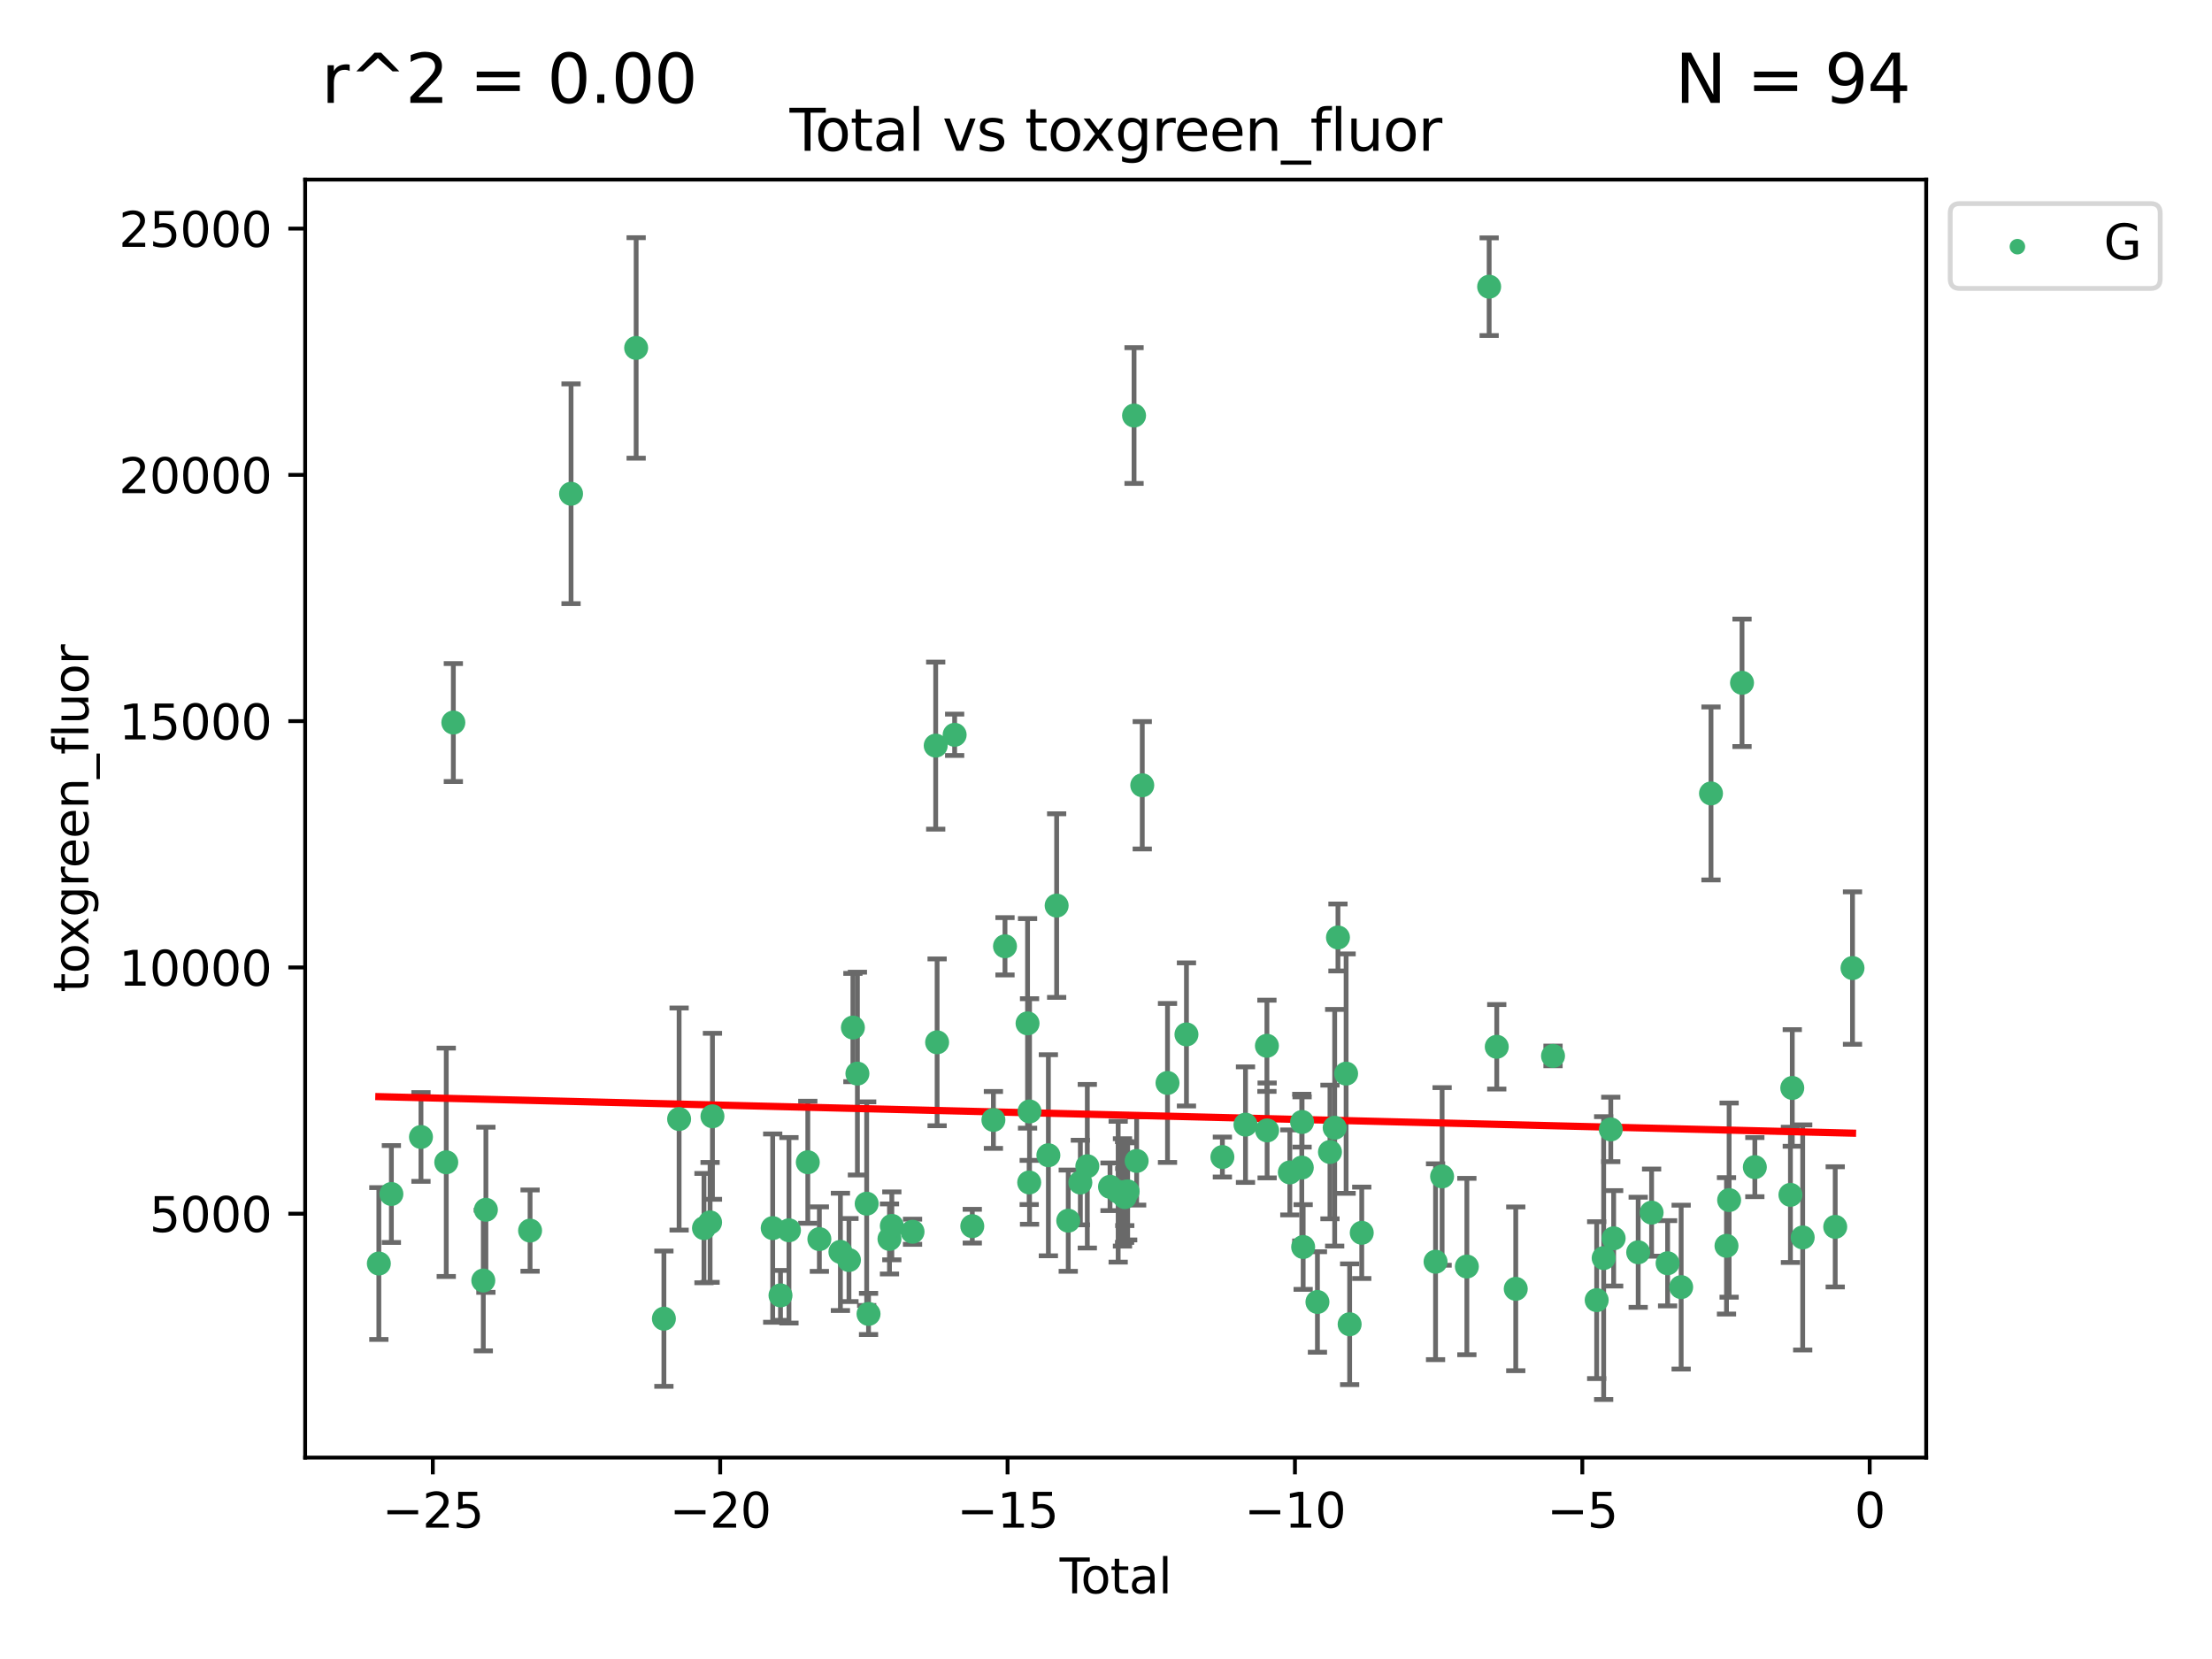 <?xml version="1.0" encoding="utf-8" standalone="no"?>
<!DOCTYPE svg PUBLIC "-//W3C//DTD SVG 1.1//EN"
  "http://www.w3.org/Graphics/SVG/1.1/DTD/svg11.dtd">
<svg xmlns:xlink="http://www.w3.org/1999/xlink" width="460.8pt" height="345.6pt" viewBox="0 0 460.8 345.6" xmlns="http://www.w3.org/2000/svg" version="1.1">
 <defs>
  <style type="text/css">*{stroke-linejoin: round; stroke-linecap: butt}</style>
 </defs>
 <g id="figure_1">
  <g id="patch_1">
   <path d="M 0 345.6 
L 460.8 345.6 
L 460.8 0 
L 0 0 
z
" style="fill: #ffffff"/>
  </g>
  <g id="axes_1">
   <g id="patch_2">
    <path d="M 63.571 303.64 
L 401.26 303.64 
L 401.26 37.411 
L 63.571 37.411 
z
" style="fill: #ffffff"/>
   </g>
   <g id="PathCollection_1">
    <defs>
     <path id="maee3013dfd" d="M 0 1.118 
C 0.297 1.118 0.581 1 0.791 0.791 
C 1 0.581 1.118 0.297 1.118 0 
C 1.118 -0.297 1 -0.581 0.791 -0.791 
C 0.581 -1 0.297 -1.118 0 -1.118 
C -0.297 -1.118 -0.581 -1 -0.791 -0.791 
C -1 -0.581 -1.118 -0.297 -1.118 0 
C -1.118 0.297 -1 0.581 -0.791 0.791 
C -0.581 1 -0.297 1.118 0 1.118 
z
" style="stroke: #3cb371"/>
    </defs>
    <g clip-path="url(#pc83bb21ed2)">
     <use xlink:href="#maee3013dfd" x="78.921" y="263.217" style="fill: #3cb371; stroke: #3cb371"/>
     <use xlink:href="#maee3013dfd" x="81.531" y="248.732" style="fill: #3cb371; stroke: #3cb371"/>
     <use xlink:href="#maee3013dfd" x="87.696" y="236.855" style="fill: #3cb371; stroke: #3cb371"/>
     <use xlink:href="#maee3013dfd" x="92.964" y="242.127" style="fill: #3cb371; stroke: #3cb371"/>
     <use xlink:href="#maee3013dfd" x="94.439" y="150.518" style="fill: #3cb371; stroke: #3cb371"/>
     <use xlink:href="#maee3013dfd" x="100.681" y="266.755" style="fill: #3cb371; stroke: #3cb371"/>
     <use xlink:href="#maee3013dfd" x="101.221" y="252.017" style="fill: #3cb371; stroke: #3cb371"/>
     <use xlink:href="#maee3013dfd" x="110.426" y="256.355" style="fill: #3cb371; stroke: #3cb371"/>
     <use xlink:href="#maee3013dfd" x="118.96" y="102.859" style="fill: #3cb371; stroke: #3cb371"/>
     <use xlink:href="#maee3013dfd" x="132.522" y="72.481" style="fill: #3cb371; stroke: #3cb371"/>
     <use xlink:href="#maee3013dfd" x="138.303" y="274.703" style="fill: #3cb371; stroke: #3cb371"/>
     <use xlink:href="#maee3013dfd" x="141.472" y="233.116" style="fill: #3cb371; stroke: #3cb371"/>
     <use xlink:href="#maee3013dfd" x="146.653" y="255.836" style="fill: #3cb371; stroke: #3cb371"/>
     <use xlink:href="#maee3013dfd" x="147.923" y="254.65" style="fill: #3cb371; stroke: #3cb371"/>
     <use xlink:href="#maee3013dfd" x="148.416" y="232.545" style="fill: #3cb371; stroke: #3cb371"/>
     <use xlink:href="#maee3013dfd" x="160.969" y="255.837" style="fill: #3cb371; stroke: #3cb371"/>
     <use xlink:href="#maee3013dfd" x="162.593" y="269.854" style="fill: #3cb371; stroke: #3cb371"/>
     <use xlink:href="#maee3013dfd" x="164.356" y="256.296" style="fill: #3cb371; stroke: #3cb371"/>
     <use xlink:href="#maee3013dfd" x="168.28" y="242.116" style="fill: #3cb371; stroke: #3cb371"/>
     <use xlink:href="#maee3013dfd" x="170.69" y="258.131" style="fill: #3cb371; stroke: #3cb371"/>
     <use xlink:href="#maee3013dfd" x="175.073" y="260.788" style="fill: #3cb371; stroke: #3cb371"/>
     <use xlink:href="#maee3013dfd" x="176.854" y="262.489" style="fill: #3cb371; stroke: #3cb371"/>
     <use xlink:href="#maee3013dfd" x="177.676" y="214.057" style="fill: #3cb371; stroke: #3cb371"/>
     <use xlink:href="#maee3013dfd" x="178.615" y="223.651" style="fill: #3cb371; stroke: #3cb371"/>
     <use xlink:href="#maee3013dfd" x="180.545" y="250.746" style="fill: #3cb371; stroke: #3cb371"/>
     <use xlink:href="#maee3013dfd" x="180.932" y="273.717" style="fill: #3cb371; stroke: #3cb371"/>
     <use xlink:href="#maee3013dfd" x="185.295" y="258.096" style="fill: #3cb371; stroke: #3cb371"/>
     <use xlink:href="#maee3013dfd" x="185.785" y="255.37" style="fill: #3cb371; stroke: #3cb371"/>
     <use xlink:href="#maee3013dfd" x="190.099" y="256.595" style="fill: #3cb371; stroke: #3cb371"/>
     <use xlink:href="#maee3013dfd" x="194.924" y="155.327" style="fill: #3cb371; stroke: #3cb371"/>
     <use xlink:href="#maee3013dfd" x="195.219" y="217.133" style="fill: #3cb371; stroke: #3cb371"/>
     <use xlink:href="#maee3013dfd" x="198.869" y="153.073" style="fill: #3cb371; stroke: #3cb371"/>
     <use xlink:href="#maee3013dfd" x="202.545" y="255.433" style="fill: #3cb371; stroke: #3cb371"/>
     <use xlink:href="#maee3013dfd" x="206.945" y="233.302" style="fill: #3cb371; stroke: #3cb371"/>
     <use xlink:href="#maee3013dfd" x="209.36" y="197.127" style="fill: #3cb371; stroke: #3cb371"/>
     <use xlink:href="#maee3013dfd" x="214.06" y="213.186" style="fill: #3cb371; stroke: #3cb371"/>
     <use xlink:href="#maee3013dfd" x="214.403" y="246.328" style="fill: #3cb371; stroke: #3cb371"/>
     <use xlink:href="#maee3013dfd" x="214.472" y="231.54" style="fill: #3cb371; stroke: #3cb371"/>
     <use xlink:href="#maee3013dfd" x="218.396" y="240.659" style="fill: #3cb371; stroke: #3cb371"/>
     <use xlink:href="#maee3013dfd" x="220.119" y="188.649" style="fill: #3cb371; stroke: #3cb371"/>
     <use xlink:href="#maee3013dfd" x="222.534" y="254.29" style="fill: #3cb371; stroke: #3cb371"/>
     <use xlink:href="#maee3013dfd" x="225.057" y="246.342" style="fill: #3cb371; stroke: #3cb371"/>
     <use xlink:href="#maee3013dfd" x="226.508" y="242.947" style="fill: #3cb371; stroke: #3cb371"/>
     <use xlink:href="#maee3013dfd" x="231.238" y="247.232" style="fill: #3cb371; stroke: #3cb371"/>
     <use xlink:href="#maee3013dfd" x="232.936" y="248.252" style="fill: #3cb371; stroke: #3cb371"/>
     <use xlink:href="#maee3013dfd" x="233.833" y="248.396" style="fill: #3cb371; stroke: #3cb371"/>
     <use xlink:href="#maee3013dfd" x="234.273" y="248.319" style="fill: #3cb371; stroke: #3cb371"/>
     <use xlink:href="#maee3013dfd" x="234.309" y="249.379" style="fill: #3cb371; stroke: #3cb371"/>
     <use xlink:href="#maee3013dfd" x="234.914" y="248.186" style="fill: #3cb371; stroke: #3cb371"/>
     <use xlink:href="#maee3013dfd" x="236.245" y="86.567" style="fill: #3cb371; stroke: #3cb371"/>
     <use xlink:href="#maee3013dfd" x="236.784" y="241.844" style="fill: #3cb371; stroke: #3cb371"/>
     <use xlink:href="#maee3013dfd" x="237.954" y="163.586" style="fill: #3cb371; stroke: #3cb371"/>
     <use xlink:href="#maee3013dfd" x="243.213" y="225.598" style="fill: #3cb371; stroke: #3cb371"/>
     <use xlink:href="#maee3013dfd" x="247.161" y="215.489" style="fill: #3cb371; stroke: #3cb371"/>
     <use xlink:href="#maee3013dfd" x="254.645" y="241.032" style="fill: #3cb371; stroke: #3cb371"/>
     <use xlink:href="#maee3013dfd" x="259.459" y="234.284" style="fill: #3cb371; stroke: #3cb371"/>
     <use xlink:href="#maee3013dfd" x="263.921" y="217.857" style="fill: #3cb371; stroke: #3cb371"/>
     <use xlink:href="#maee3013dfd" x="263.967" y="235.491" style="fill: #3cb371; stroke: #3cb371"/>
     <use xlink:href="#maee3013dfd" x="268.696" y="244.236" style="fill: #3cb371; stroke: #3cb371"/>
     <use xlink:href="#maee3013dfd" x="271.186" y="243.229" style="fill: #3cb371; stroke: #3cb371"/>
     <use xlink:href="#maee3013dfd" x="271.247" y="233.729" style="fill: #3cb371; stroke: #3cb371"/>
     <use xlink:href="#maee3013dfd" x="271.472" y="259.774" style="fill: #3cb371; stroke: #3cb371"/>
     <use xlink:href="#maee3013dfd" x="274.447" y="271.225" style="fill: #3cb371; stroke: #3cb371"/>
     <use xlink:href="#maee3013dfd" x="277.058" y="239.981" style="fill: #3cb371; stroke: #3cb371"/>
     <use xlink:href="#maee3013dfd" x="278.039" y="234.932" style="fill: #3cb371; stroke: #3cb371"/>
     <use xlink:href="#maee3013dfd" x="278.722" y="195.293" style="fill: #3cb371; stroke: #3cb371"/>
     <use xlink:href="#maee3013dfd" x="280.419" y="223.656" style="fill: #3cb371; stroke: #3cb371"/>
     <use xlink:href="#maee3013dfd" x="281.156" y="275.866" style="fill: #3cb371; stroke: #3cb371"/>
     <use xlink:href="#maee3013dfd" x="283.677" y="256.814" style="fill: #3cb371; stroke: #3cb371"/>
     <use xlink:href="#maee3013dfd" x="299.051" y="262.84" style="fill: #3cb371; stroke: #3cb371"/>
     <use xlink:href="#maee3013dfd" x="300.417" y="245.072" style="fill: #3cb371; stroke: #3cb371"/>
     <use xlink:href="#maee3013dfd" x="305.575" y="263.842" style="fill: #3cb371; stroke: #3cb371"/>
     <use xlink:href="#maee3013dfd" x="310.217" y="59.725" style="fill: #3cb371; stroke: #3cb371"/>
     <use xlink:href="#maee3013dfd" x="311.802" y="218.064" style="fill: #3cb371; stroke: #3cb371"/>
     <use xlink:href="#maee3013dfd" x="315.759" y="268.487" style="fill: #3cb371; stroke: #3cb371"/>
     <use xlink:href="#maee3013dfd" x="323.522" y="219.972" style="fill: #3cb371; stroke: #3cb371"/>
     <use xlink:href="#maee3013dfd" x="332.619" y="270.842" style="fill: #3cb371; stroke: #3cb371"/>
     <use xlink:href="#maee3013dfd" x="334.073" y="262.078" style="fill: #3cb371; stroke: #3cb371"/>
     <use xlink:href="#maee3013dfd" x="335.554" y="235.279" style="fill: #3cb371; stroke: #3cb371"/>
     <use xlink:href="#maee3013dfd" x="336.154" y="257.967" style="fill: #3cb371; stroke: #3cb371"/>
     <use xlink:href="#maee3013dfd" x="341.265" y="260.874" style="fill: #3cb371; stroke: #3cb371"/>
     <use xlink:href="#maee3013dfd" x="344.059" y="252.61" style="fill: #3cb371; stroke: #3cb371"/>
     <use xlink:href="#maee3013dfd" x="347.392" y="263.164" style="fill: #3cb371; stroke: #3cb371"/>
     <use xlink:href="#maee3013dfd" x="350.216" y="268.129" style="fill: #3cb371; stroke: #3cb371"/>
     <use xlink:href="#maee3013dfd" x="356.433" y="165.288" style="fill: #3cb371; stroke: #3cb371"/>
     <use xlink:href="#maee3013dfd" x="359.661" y="259.53" style="fill: #3cb371; stroke: #3cb371"/>
     <use xlink:href="#maee3013dfd" x="360.208" y="250.002" style="fill: #3cb371; stroke: #3cb371"/>
     <use xlink:href="#maee3013dfd" x="362.895" y="142.242" style="fill: #3cb371; stroke: #3cb371"/>
     <use xlink:href="#maee3013dfd" x="365.566" y="243.136" style="fill: #3cb371; stroke: #3cb371"/>
     <use xlink:href="#maee3013dfd" x="372.98" y="248.907" style="fill: #3cb371; stroke: #3cb371"/>
     <use xlink:href="#maee3013dfd" x="373.364" y="226.641" style="fill: #3cb371; stroke: #3cb371"/>
     <use xlink:href="#maee3013dfd" x="375.535" y="257.781" style="fill: #3cb371; stroke: #3cb371"/>
     <use xlink:href="#maee3013dfd" x="382.311" y="255.575" style="fill: #3cb371; stroke: #3cb371"/>
     <use xlink:href="#maee3013dfd" x="385.911" y="201.663" style="fill: #3cb371; stroke: #3cb371"/>
    </g>
   </g>
   <g id="matplotlib.axis_1">
    <g id="xtick_1">
     <g id="line2d_1">
      <defs>
       <path id="m0c8aa39a8a" d="M 0 0 
L 0 3.5 
" style="stroke: #000000; stroke-width: 0.8"/>
      </defs>
      <g>
       <use xlink:href="#m0c8aa39a8a" x="90.164" y="303.64" style="stroke: #000000; stroke-width: 0.8"/>
      </g>
     </g>
     <g id="text_1">
      <!-- −25 -->
      <g transform="translate(79.611 318.238)scale(0.1 -0.1)">
       <defs>
        <path id="DejaVuSans-2212" d="M 678 2272 
L 4684 2272 
L 4684 1741 
L 678 1741 
L 678 2272 
z
" transform="scale(0.016)"/>
        <path id="DejaVuSans-32" d="M 1228 531 
L 3431 531 
L 3431 0 
L 469 0 
L 469 531 
Q 828 903 1448 1529 
Q 2069 2156 2228 2338 
Q 2531 2678 2651 2914 
Q 2772 3150 2772 3378 
Q 2772 3750 2511 3984 
Q 2250 4219 1831 4219 
Q 1534 4219 1204 4116 
Q 875 4013 500 3803 
L 500 4441 
Q 881 4594 1212 4672 
Q 1544 4750 1819 4750 
Q 2544 4750 2975 4387 
Q 3406 4025 3406 3419 
Q 3406 3131 3298 2873 
Q 3191 2616 2906 2266 
Q 2828 2175 2409 1742 
Q 1991 1309 1228 531 
z
" transform="scale(0.016)"/>
        <path id="DejaVuSans-35" d="M 691 4666 
L 3169 4666 
L 3169 4134 
L 1269 4134 
L 1269 2991 
Q 1406 3038 1543 3061 
Q 1681 3084 1819 3084 
Q 2600 3084 3056 2656 
Q 3513 2228 3513 1497 
Q 3513 744 3044 326 
Q 2575 -91 1722 -91 
Q 1428 -91 1123 -41 
Q 819 9 494 109 
L 494 744 
Q 775 591 1075 516 
Q 1375 441 1709 441 
Q 2250 441 2565 725 
Q 2881 1009 2881 1497 
Q 2881 1984 2565 2268 
Q 2250 2553 1709 2553 
Q 1456 2553 1204 2497 
Q 953 2441 691 2322 
L 691 4666 
z
" transform="scale(0.016)"/>
       </defs>
       <use xlink:href="#DejaVuSans-2212"/>
       <use xlink:href="#DejaVuSans-32" x="83.789"/>
       <use xlink:href="#DejaVuSans-35" x="147.412"/>
      </g>
     </g>
    </g>
    <g id="xtick_2">
     <g id="line2d_2">
      <g>
       <use xlink:href="#m0c8aa39a8a" x="150.029" y="303.64" style="stroke: #000000; stroke-width: 0.8"/>
      </g>
     </g>
     <g id="text_2">
      <!-- −20 -->
      <g transform="translate(139.477 318.238)scale(0.1 -0.1)">
       <defs>
        <path id="DejaVuSans-30" d="M 2034 4250 
Q 1547 4250 1301 3770 
Q 1056 3291 1056 2328 
Q 1056 1369 1301 889 
Q 1547 409 2034 409 
Q 2525 409 2770 889 
Q 3016 1369 3016 2328 
Q 3016 3291 2770 3770 
Q 2525 4250 2034 4250 
z
M 2034 4750 
Q 2819 4750 3233 4129 
Q 3647 3509 3647 2328 
Q 3647 1150 3233 529 
Q 2819 -91 2034 -91 
Q 1250 -91 836 529 
Q 422 1150 422 2328 
Q 422 3509 836 4129 
Q 1250 4750 2034 4750 
z
" transform="scale(0.016)"/>
       </defs>
       <use xlink:href="#DejaVuSans-2212"/>
       <use xlink:href="#DejaVuSans-32" x="83.789"/>
       <use xlink:href="#DejaVuSans-30" x="147.412"/>
      </g>
     </g>
    </g>
    <g id="xtick_3">
     <g id="line2d_3">
      <g>
       <use xlink:href="#m0c8aa39a8a" x="209.895" y="303.64" style="stroke: #000000; stroke-width: 0.8"/>
      </g>
     </g>
     <g id="text_3">
      <!-- −15 -->
      <g transform="translate(199.343 318.238)scale(0.1 -0.1)">
       <defs>
        <path id="DejaVuSans-31" d="M 794 531 
L 1825 531 
L 1825 4091 
L 703 3866 
L 703 4441 
L 1819 4666 
L 2450 4666 
L 2450 531 
L 3481 531 
L 3481 0 
L 794 0 
L 794 531 
z
" transform="scale(0.016)"/>
       </defs>
       <use xlink:href="#DejaVuSans-2212"/>
       <use xlink:href="#DejaVuSans-31" x="83.789"/>
       <use xlink:href="#DejaVuSans-35" x="147.412"/>
      </g>
     </g>
    </g>
    <g id="xtick_4">
     <g id="line2d_4">
      <g>
       <use xlink:href="#m0c8aa39a8a" x="269.761" y="303.64" style="stroke: #000000; stroke-width: 0.8"/>
      </g>
     </g>
     <g id="text_4">
      <!-- −10 -->
      <g transform="translate(259.208 318.238)scale(0.1 -0.1)">
       <use xlink:href="#DejaVuSans-2212"/>
       <use xlink:href="#DejaVuSans-31" x="83.789"/>
       <use xlink:href="#DejaVuSans-30" x="147.412"/>
      </g>
     </g>
    </g>
    <g id="xtick_5">
     <g id="line2d_5">
      <g>
       <use xlink:href="#m0c8aa39a8a" x="329.626" y="303.64" style="stroke: #000000; stroke-width: 0.8"/>
      </g>
     </g>
     <g id="text_5">
      <!-- −5 -->
      <g transform="translate(322.255 318.238)scale(0.1 -0.1)">
       <use xlink:href="#DejaVuSans-2212"/>
       <use xlink:href="#DejaVuSans-35" x="83.789"/>
      </g>
     </g>
    </g>
    <g id="xtick_6">
     <g id="line2d_6">
      <g>
       <use xlink:href="#m0c8aa39a8a" x="389.492" y="303.64" style="stroke: #000000; stroke-width: 0.8"/>
      </g>
     </g>
     <g id="text_6">
      <!-- 0 -->
      <g transform="translate(386.311 318.238)scale(0.1 -0.1)">
       <use xlink:href="#DejaVuSans-30"/>
      </g>
     </g>
    </g>
    <g id="text_7">
     <!-- Total -->
     <g transform="translate(220.739 331.917)scale(0.1 -0.1)">
      <defs>
       <path id="DejaVuSans-54" d="M -19 4666 
L 3928 4666 
L 3928 4134 
L 2272 4134 
L 2272 0 
L 1638 0 
L 1638 4134 
L -19 4134 
L -19 4666 
z
" transform="scale(0.016)"/>
       <path id="DejaVuSans-6f" d="M 1959 3097 
Q 1497 3097 1228 2736 
Q 959 2375 959 1747 
Q 959 1119 1226 758 
Q 1494 397 1959 397 
Q 2419 397 2687 759 
Q 2956 1122 2956 1747 
Q 2956 2369 2687 2733 
Q 2419 3097 1959 3097 
z
M 1959 3584 
Q 2709 3584 3137 3096 
Q 3566 2609 3566 1747 
Q 3566 888 3137 398 
Q 2709 -91 1959 -91 
Q 1206 -91 779 398 
Q 353 888 353 1747 
Q 353 2609 779 3096 
Q 1206 3584 1959 3584 
z
" transform="scale(0.016)"/>
       <path id="DejaVuSans-74" d="M 1172 4494 
L 1172 3500 
L 2356 3500 
L 2356 3053 
L 1172 3053 
L 1172 1153 
Q 1172 725 1289 603 
Q 1406 481 1766 481 
L 2356 481 
L 2356 0 
L 1766 0 
Q 1100 0 847 248 
Q 594 497 594 1153 
L 594 3053 
L 172 3053 
L 172 3500 
L 594 3500 
L 594 4494 
L 1172 4494 
z
" transform="scale(0.016)"/>
       <path id="DejaVuSans-61" d="M 2194 1759 
Q 1497 1759 1228 1600 
Q 959 1441 959 1056 
Q 959 750 1161 570 
Q 1363 391 1709 391 
Q 2188 391 2477 730 
Q 2766 1069 2766 1631 
L 2766 1759 
L 2194 1759 
z
M 3341 1997 
L 3341 0 
L 2766 0 
L 2766 531 
Q 2569 213 2275 61 
Q 1981 -91 1556 -91 
Q 1019 -91 701 211 
Q 384 513 384 1019 
Q 384 1609 779 1909 
Q 1175 2209 1959 2209 
L 2766 2209 
L 2766 2266 
Q 2766 2663 2505 2880 
Q 2244 3097 1772 3097 
Q 1472 3097 1187 3025 
Q 903 2953 641 2809 
L 641 3341 
Q 956 3463 1253 3523 
Q 1550 3584 1831 3584 
Q 2591 3584 2966 3190 
Q 3341 2797 3341 1997 
z
" transform="scale(0.016)"/>
       <path id="DejaVuSans-6c" d="M 603 4863 
L 1178 4863 
L 1178 0 
L 603 0 
L 603 4863 
z
" transform="scale(0.016)"/>
      </defs>
      <use xlink:href="#DejaVuSans-54"/>
      <use xlink:href="#DejaVuSans-6f" x="44.084"/>
      <use xlink:href="#DejaVuSans-74" x="105.266"/>
      <use xlink:href="#DejaVuSans-61" x="144.475"/>
      <use xlink:href="#DejaVuSans-6c" x="205.754"/>
     </g>
    </g>
   </g>
   <g id="matplotlib.axis_2">
    <g id="ytick_1">
     <g id="line2d_7">
      <defs>
       <path id="m3619288c35" d="M 0 0 
L -3.5 0 
" style="stroke: #000000; stroke-width: 0.8"/>
      </defs>
      <g>
       <use xlink:href="#m3619288c35" x="63.571" y="252.839" style="stroke: #000000; stroke-width: 0.8"/>
      </g>
     </g>
     <g id="text_8">
      <!-- 5000 -->
      <g transform="translate(31.121 256.638)scale(0.1 -0.1)">
       <use xlink:href="#DejaVuSans-35"/>
       <use xlink:href="#DejaVuSans-30" x="63.623"/>
       <use xlink:href="#DejaVuSans-30" x="127.246"/>
       <use xlink:href="#DejaVuSans-30" x="190.869"/>
      </g>
     </g>
    </g>
    <g id="ytick_2">
     <g id="line2d_8">
      <g>
       <use xlink:href="#m3619288c35" x="63.571" y="201.535" style="stroke: #000000; stroke-width: 0.8"/>
      </g>
     </g>
     <g id="text_9">
      <!-- 10000 -->
      <g transform="translate(24.759 205.334)scale(0.1 -0.1)">
       <use xlink:href="#DejaVuSans-31"/>
       <use xlink:href="#DejaVuSans-30" x="63.623"/>
       <use xlink:href="#DejaVuSans-30" x="127.246"/>
       <use xlink:href="#DejaVuSans-30" x="190.869"/>
       <use xlink:href="#DejaVuSans-30" x="254.492"/>
      </g>
     </g>
    </g>
    <g id="ytick_3">
     <g id="line2d_9">
      <g>
       <use xlink:href="#m3619288c35" x="63.571" y="150.23" style="stroke: #000000; stroke-width: 0.8"/>
      </g>
     </g>
     <g id="text_10">
      <!-- 15000 -->
      <g transform="translate(24.759 154.03)scale(0.1 -0.1)">
       <use xlink:href="#DejaVuSans-31"/>
       <use xlink:href="#DejaVuSans-35" x="63.623"/>
       <use xlink:href="#DejaVuSans-30" x="127.246"/>
       <use xlink:href="#DejaVuSans-30" x="190.869"/>
       <use xlink:href="#DejaVuSans-30" x="254.492"/>
      </g>
     </g>
    </g>
    <g id="ytick_4">
     <g id="line2d_10">
      <g>
       <use xlink:href="#m3619288c35" x="63.571" y="98.926" style="stroke: #000000; stroke-width: 0.8"/>
      </g>
     </g>
     <g id="text_11">
      <!-- 20000 -->
      <g transform="translate(24.759 102.725)scale(0.1 -0.1)">
       <use xlink:href="#DejaVuSans-32"/>
       <use xlink:href="#DejaVuSans-30" x="63.623"/>
       <use xlink:href="#DejaVuSans-30" x="127.246"/>
       <use xlink:href="#DejaVuSans-30" x="190.869"/>
       <use xlink:href="#DejaVuSans-30" x="254.492"/>
      </g>
     </g>
    </g>
    <g id="ytick_5">
     <g id="line2d_11">
      <g>
       <use xlink:href="#m3619288c35" x="63.571" y="47.622" style="stroke: #000000; stroke-width: 0.8"/>
      </g>
     </g>
     <g id="text_12">
      <!-- 25000 -->
      <g transform="translate(24.759 51.421)scale(0.1 -0.1)">
       <use xlink:href="#DejaVuSans-32"/>
       <use xlink:href="#DejaVuSans-35" x="63.623"/>
       <use xlink:href="#DejaVuSans-30" x="127.246"/>
       <use xlink:href="#DejaVuSans-30" x="190.869"/>
       <use xlink:href="#DejaVuSans-30" x="254.492"/>
      </g>
     </g>
    </g>
    <g id="text_13">
     <!-- toxgreen_fluor -->
     <g transform="translate(18.401 206.72)rotate(-90)scale(0.1 -0.1)">
      <defs>
       <path id="DejaVuSans-78" d="M 3513 3500 
L 2247 1797 
L 3578 0 
L 2900 0 
L 1881 1375 
L 863 0 
L 184 0 
L 1544 1831 
L 300 3500 
L 978 3500 
L 1906 2253 
L 2834 3500 
L 3513 3500 
z
" transform="scale(0.016)"/>
       <path id="DejaVuSans-67" d="M 2906 1791 
Q 2906 2416 2648 2759 
Q 2391 3103 1925 3103 
Q 1463 3103 1205 2759 
Q 947 2416 947 1791 
Q 947 1169 1205 825 
Q 1463 481 1925 481 
Q 2391 481 2648 825 
Q 2906 1169 2906 1791 
z
M 3481 434 
Q 3481 -459 3084 -895 
Q 2688 -1331 1869 -1331 
Q 1566 -1331 1297 -1286 
Q 1028 -1241 775 -1147 
L 775 -588 
Q 1028 -725 1275 -790 
Q 1522 -856 1778 -856 
Q 2344 -856 2625 -561 
Q 2906 -266 2906 331 
L 2906 616 
Q 2728 306 2450 153 
Q 2172 0 1784 0 
Q 1141 0 747 490 
Q 353 981 353 1791 
Q 353 2603 747 3093 
Q 1141 3584 1784 3584 
Q 2172 3584 2450 3431 
Q 2728 3278 2906 2969 
L 2906 3500 
L 3481 3500 
L 3481 434 
z
" transform="scale(0.016)"/>
       <path id="DejaVuSans-72" d="M 2631 2963 
Q 2534 3019 2420 3045 
Q 2306 3072 2169 3072 
Q 1681 3072 1420 2755 
Q 1159 2438 1159 1844 
L 1159 0 
L 581 0 
L 581 3500 
L 1159 3500 
L 1159 2956 
Q 1341 3275 1631 3429 
Q 1922 3584 2338 3584 
Q 2397 3584 2469 3576 
Q 2541 3569 2628 3553 
L 2631 2963 
z
" transform="scale(0.016)"/>
       <path id="DejaVuSans-65" d="M 3597 1894 
L 3597 1613 
L 953 1613 
Q 991 1019 1311 708 
Q 1631 397 2203 397 
Q 2534 397 2845 478 
Q 3156 559 3463 722 
L 3463 178 
Q 3153 47 2828 -22 
Q 2503 -91 2169 -91 
Q 1331 -91 842 396 
Q 353 884 353 1716 
Q 353 2575 817 3079 
Q 1281 3584 2069 3584 
Q 2775 3584 3186 3129 
Q 3597 2675 3597 1894 
z
M 3022 2063 
Q 3016 2534 2758 2815 
Q 2500 3097 2075 3097 
Q 1594 3097 1305 2825 
Q 1016 2553 972 2059 
L 3022 2063 
z
" transform="scale(0.016)"/>
       <path id="DejaVuSans-6e" d="M 3513 2113 
L 3513 0 
L 2938 0 
L 2938 2094 
Q 2938 2591 2744 2837 
Q 2550 3084 2163 3084 
Q 1697 3084 1428 2787 
Q 1159 2491 1159 1978 
L 1159 0 
L 581 0 
L 581 3500 
L 1159 3500 
L 1159 2956 
Q 1366 3272 1645 3428 
Q 1925 3584 2291 3584 
Q 2894 3584 3203 3211 
Q 3513 2838 3513 2113 
z
" transform="scale(0.016)"/>
       <path id="DejaVuSans-5f" d="M 3263 -1063 
L 3263 -1509 
L -63 -1509 
L -63 -1063 
L 3263 -1063 
z
" transform="scale(0.016)"/>
       <path id="DejaVuSans-66" d="M 2375 4863 
L 2375 4384 
L 1825 4384 
Q 1516 4384 1395 4259 
Q 1275 4134 1275 3809 
L 1275 3500 
L 2222 3500 
L 2222 3053 
L 1275 3053 
L 1275 0 
L 697 0 
L 697 3053 
L 147 3053 
L 147 3500 
L 697 3500 
L 697 3744 
Q 697 4328 969 4595 
Q 1241 4863 1831 4863 
L 2375 4863 
z
" transform="scale(0.016)"/>
       <path id="DejaVuSans-75" d="M 544 1381 
L 544 3500 
L 1119 3500 
L 1119 1403 
Q 1119 906 1312 657 
Q 1506 409 1894 409 
Q 2359 409 2629 706 
Q 2900 1003 2900 1516 
L 2900 3500 
L 3475 3500 
L 3475 0 
L 2900 0 
L 2900 538 
Q 2691 219 2414 64 
Q 2138 -91 1772 -91 
Q 1169 -91 856 284 
Q 544 659 544 1381 
z
M 1991 3584 
L 1991 3584 
z
" transform="scale(0.016)"/>
      </defs>
      <use xlink:href="#DejaVuSans-74"/>
      <use xlink:href="#DejaVuSans-6f" x="39.209"/>
      <use xlink:href="#DejaVuSans-78" x="97.266"/>
      <use xlink:href="#DejaVuSans-67" x="156.445"/>
      <use xlink:href="#DejaVuSans-72" x="219.922"/>
      <use xlink:href="#DejaVuSans-65" x="258.785"/>
      <use xlink:href="#DejaVuSans-65" x="320.309"/>
      <use xlink:href="#DejaVuSans-6e" x="381.832"/>
      <use xlink:href="#DejaVuSans-5f" x="445.211"/>
      <use xlink:href="#DejaVuSans-66" x="495.211"/>
      <use xlink:href="#DejaVuSans-6c" x="530.416"/>
      <use xlink:href="#DejaVuSans-75" x="558.199"/>
      <use xlink:href="#DejaVuSans-6f" x="621.578"/>
      <use xlink:href="#DejaVuSans-72" x="682.76"/>
     </g>
    </g>
   </g>
   <g id="LineCollection_1">
    <path d="M 78.921 279.032 
L 78.921 247.402 
" clip-path="url(#pc83bb21ed2)" style="fill: none; stroke: #696969"/>
    <path d="M 81.531 258.83 
L 81.531 238.635 
" clip-path="url(#pc83bb21ed2)" style="fill: none; stroke: #696969"/>
    <path d="M 87.696 246.099 
L 87.696 227.611 
" clip-path="url(#pc83bb21ed2)" style="fill: none; stroke: #696969"/>
    <path d="M 92.964 265.914 
L 92.964 218.34 
" clip-path="url(#pc83bb21ed2)" style="fill: none; stroke: #696969"/>
    <path d="M 94.439 162.805 
L 94.439 138.232 
" clip-path="url(#pc83bb21ed2)" style="fill: none; stroke: #696969"/>
    <path d="M 100.681 281.408 
L 100.681 252.102 
" clip-path="url(#pc83bb21ed2)" style="fill: none; stroke: #696969"/>
    <path d="M 101.221 269.217 
L 101.221 234.816 
" clip-path="url(#pc83bb21ed2)" style="fill: none; stroke: #696969"/>
    <path d="M 110.426 264.817 
L 110.426 247.893 
" clip-path="url(#pc83bb21ed2)" style="fill: none; stroke: #696969"/>
    <path d="M 118.96 125.746 
L 118.96 79.972 
" clip-path="url(#pc83bb21ed2)" style="fill: none; stroke: #696969"/>
    <path d="M 132.522 95.45 
L 132.522 49.513 
" clip-path="url(#pc83bb21ed2)" style="fill: none; stroke: #696969"/>
    <path d="M 138.303 288.799 
L 138.303 260.608 
" clip-path="url(#pc83bb21ed2)" style="fill: none; stroke: #696969"/>
    <path d="M 141.472 256.248 
L 141.472 209.985 
" clip-path="url(#pc83bb21ed2)" style="fill: none; stroke: #696969"/>
    <path d="M 146.653 267.219 
L 146.653 244.452 
" clip-path="url(#pc83bb21ed2)" style="fill: none; stroke: #696969"/>
    <path d="M 147.923 267.139 
L 147.923 242.161 
" clip-path="url(#pc83bb21ed2)" style="fill: none; stroke: #696969"/>
    <path d="M 148.416 249.835 
L 148.416 215.255 
" clip-path="url(#pc83bb21ed2)" style="fill: none; stroke: #696969"/>
    <path d="M 160.969 275.447 
L 160.969 236.226 
" clip-path="url(#pc83bb21ed2)" style="fill: none; stroke: #696969"/>
    <path d="M 162.593 275.053 
L 162.593 264.654 
" clip-path="url(#pc83bb21ed2)" style="fill: none; stroke: #696969"/>
    <path d="M 164.356 275.617 
L 164.356 236.975 
" clip-path="url(#pc83bb21ed2)" style="fill: none; stroke: #696969"/>
    <path d="M 168.28 254.827 
L 168.28 229.406 
" clip-path="url(#pc83bb21ed2)" style="fill: none; stroke: #696969"/>
    <path d="M 170.69 264.849 
L 170.69 251.414 
" clip-path="url(#pc83bb21ed2)" style="fill: none; stroke: #696969"/>
    <path d="M 175.073 273.01 
L 175.073 248.566 
" clip-path="url(#pc83bb21ed2)" style="fill: none; stroke: #696969"/>
    <path d="M 176.854 271.138 
L 176.854 253.84 
" clip-path="url(#pc83bb21ed2)" style="fill: none; stroke: #696969"/>
    <path d="M 177.676 225.338 
L 177.676 202.777 
" clip-path="url(#pc83bb21ed2)" style="fill: none; stroke: #696969"/>
    <path d="M 178.615 244.775 
L 178.615 202.526 
" clip-path="url(#pc83bb21ed2)" style="fill: none; stroke: #696969"/>
    <path d="M 180.545 271.96 
L 180.545 229.532 
" clip-path="url(#pc83bb21ed2)" style="fill: none; stroke: #696969"/>
    <path d="M 180.932 278.006 
L 180.932 269.428 
" clip-path="url(#pc83bb21ed2)" style="fill: none; stroke: #696969"/>
    <path d="M 185.295 265.386 
L 185.295 250.805 
" clip-path="url(#pc83bb21ed2)" style="fill: none; stroke: #696969"/>
    <path d="M 185.785 262.443 
L 185.785 248.297 
" clip-path="url(#pc83bb21ed2)" style="fill: none; stroke: #696969"/>
    <path d="M 190.099 259.214 
L 190.099 253.976 
" clip-path="url(#pc83bb21ed2)" style="fill: none; stroke: #696969"/>
    <path d="M 194.924 172.723 
L 194.924 137.93 
" clip-path="url(#pc83bb21ed2)" style="fill: none; stroke: #696969"/>
    <path d="M 195.219 234.508 
L 195.219 199.757 
" clip-path="url(#pc83bb21ed2)" style="fill: none; stroke: #696969"/>
    <path d="M 198.869 157.379 
L 198.869 148.768 
" clip-path="url(#pc83bb21ed2)" style="fill: none; stroke: #696969"/>
    <path d="M 202.545 258.946 
L 202.545 251.919 
" clip-path="url(#pc83bb21ed2)" style="fill: none; stroke: #696969"/>
    <path d="M 206.945 239.227 
L 206.945 227.376 
" clip-path="url(#pc83bb21ed2)" style="fill: none; stroke: #696969"/>
    <path d="M 209.36 203.096 
L 209.36 191.158 
" clip-path="url(#pc83bb21ed2)" style="fill: none; stroke: #696969"/>
    <path d="M 214.06 235.01 
L 214.06 191.362 
" clip-path="url(#pc83bb21ed2)" style="fill: none; stroke: #696969"/>
    <path d="M 214.403 250.927 
L 214.403 241.729 
" clip-path="url(#pc83bb21ed2)" style="fill: none; stroke: #696969"/>
    <path d="M 214.472 255.032 
L 214.472 208.049 
" clip-path="url(#pc83bb21ed2)" style="fill: none; stroke: #696969"/>
    <path d="M 218.396 261.607 
L 218.396 219.712 
" clip-path="url(#pc83bb21ed2)" style="fill: none; stroke: #696969"/>
    <path d="M 220.119 207.772 
L 220.119 169.525 
" clip-path="url(#pc83bb21ed2)" style="fill: none; stroke: #696969"/>
    <path d="M 222.534 264.833 
L 222.534 243.746 
" clip-path="url(#pc83bb21ed2)" style="fill: none; stroke: #696969"/>
    <path d="M 225.057 255.151 
L 225.057 237.534 
" clip-path="url(#pc83bb21ed2)" style="fill: none; stroke: #696969"/>
    <path d="M 226.508 259.984 
L 226.508 225.911 
" clip-path="url(#pc83bb21ed2)" style="fill: none; stroke: #696969"/>
    <path d="M 231.238 252.194 
L 231.238 242.27 
" clip-path="url(#pc83bb21ed2)" style="fill: none; stroke: #696969"/>
    <path d="M 232.936 262.917 
L 232.936 233.587 
" clip-path="url(#pc83bb21ed2)" style="fill: none; stroke: #696969"/>
    <path d="M 233.833 259.582 
L 233.833 237.21 
" clip-path="url(#pc83bb21ed2)" style="fill: none; stroke: #696969"/>
    <path d="M 234.273 258.809 
L 234.273 237.829 
" clip-path="url(#pc83bb21ed2)" style="fill: none; stroke: #696969"/>
    <path d="M 234.309 255.315 
L 234.309 243.443 
" clip-path="url(#pc83bb21ed2)" style="fill: none; stroke: #696969"/>
    <path d="M 234.914 258.301 
L 234.914 238.071 
" clip-path="url(#pc83bb21ed2)" style="fill: none; stroke: #696969"/>
    <path d="M 236.245 100.71 
L 236.245 72.424 
" clip-path="url(#pc83bb21ed2)" style="fill: none; stroke: #696969"/>
    <path d="M 236.784 251.034 
L 236.784 232.654 
" clip-path="url(#pc83bb21ed2)" style="fill: none; stroke: #696969"/>
    <path d="M 237.954 176.854 
L 237.954 150.317 
" clip-path="url(#pc83bb21ed2)" style="fill: none; stroke: #696969"/>
    <path d="M 243.213 242.153 
L 243.213 209.043 
" clip-path="url(#pc83bb21ed2)" style="fill: none; stroke: #696969"/>
    <path d="M 247.161 230.395 
L 247.161 200.584 
" clip-path="url(#pc83bb21ed2)" style="fill: none; stroke: #696969"/>
    <path d="M 254.645 245.196 
L 254.645 236.868 
" clip-path="url(#pc83bb21ed2)" style="fill: none; stroke: #696969"/>
    <path d="M 259.459 246.318 
L 259.459 222.249 
" clip-path="url(#pc83bb21ed2)" style="fill: none; stroke: #696969"/>
    <path d="M 263.921 227.36 
L 263.921 208.354 
" clip-path="url(#pc83bb21ed2)" style="fill: none; stroke: #696969"/>
    <path d="M 263.967 245.374 
L 263.967 225.609 
" clip-path="url(#pc83bb21ed2)" style="fill: none; stroke: #696969"/>
    <path d="M 268.696 253.093 
L 268.696 235.38 
" clip-path="url(#pc83bb21ed2)" style="fill: none; stroke: #696969"/>
    <path d="M 271.186 258.506 
L 271.186 227.952 
" clip-path="url(#pc83bb21ed2)" style="fill: none; stroke: #696969"/>
    <path d="M 271.247 238.958 
L 271.247 228.501 
" clip-path="url(#pc83bb21ed2)" style="fill: none; stroke: #696969"/>
    <path d="M 271.472 268.597 
L 271.472 250.95 
" clip-path="url(#pc83bb21ed2)" style="fill: none; stroke: #696969"/>
    <path d="M 274.447 281.697 
L 274.447 260.754 
" clip-path="url(#pc83bb21ed2)" style="fill: none; stroke: #696969"/>
    <path d="M 277.058 253.903 
L 277.058 226.059 
" clip-path="url(#pc83bb21ed2)" style="fill: none; stroke: #696969"/>
    <path d="M 278.039 259.58 
L 278.039 210.284 
" clip-path="url(#pc83bb21ed2)" style="fill: none; stroke: #696969"/>
    <path d="M 278.722 202.267 
L 278.722 188.319 
" clip-path="url(#pc83bb21ed2)" style="fill: none; stroke: #696969"/>
    <path d="M 280.419 248.595 
L 280.419 198.716 
" clip-path="url(#pc83bb21ed2)" style="fill: none; stroke: #696969"/>
    <path d="M 281.156 288.443 
L 281.156 263.289 
" clip-path="url(#pc83bb21ed2)" style="fill: none; stroke: #696969"/>
    <path d="M 283.677 266.334 
L 283.677 247.294 
" clip-path="url(#pc83bb21ed2)" style="fill: none; stroke: #696969"/>
    <path d="M 299.051 283.238 
L 299.051 242.441 
" clip-path="url(#pc83bb21ed2)" style="fill: none; stroke: #696969"/>
    <path d="M 300.417 263.575 
L 300.417 226.569 
" clip-path="url(#pc83bb21ed2)" style="fill: none; stroke: #696969"/>
    <path d="M 305.575 282.216 
L 305.575 245.468 
" clip-path="url(#pc83bb21ed2)" style="fill: none; stroke: #696969"/>
    <path d="M 310.217 69.9 
L 310.217 49.549 
" clip-path="url(#pc83bb21ed2)" style="fill: none; stroke: #696969"/>
    <path d="M 311.802 226.863 
L 311.802 209.265 
" clip-path="url(#pc83bb21ed2)" style="fill: none; stroke: #696969"/>
    <path d="M 315.759 285.54 
L 315.759 251.435 
" clip-path="url(#pc83bb21ed2)" style="fill: none; stroke: #696969"/>
    <path d="M 323.522 222.029 
L 323.522 217.915 
" clip-path="url(#pc83bb21ed2)" style="fill: none; stroke: #696969"/>
    <path d="M 332.619 287.184 
L 332.619 254.5 
" clip-path="url(#pc83bb21ed2)" style="fill: none; stroke: #696969"/>
    <path d="M 334.073 291.539 
L 334.073 232.618 
" clip-path="url(#pc83bb21ed2)" style="fill: none; stroke: #696969"/>
    <path d="M 335.554 241.998 
L 335.554 228.56 
" clip-path="url(#pc83bb21ed2)" style="fill: none; stroke: #696969"/>
    <path d="M 336.154 267.904 
L 336.154 248.03 
" clip-path="url(#pc83bb21ed2)" style="fill: none; stroke: #696969"/>
    <path d="M 341.265 272.344 
L 341.265 249.403 
" clip-path="url(#pc83bb21ed2)" style="fill: none; stroke: #696969"/>
    <path d="M 344.059 261.684 
L 344.059 243.536 
" clip-path="url(#pc83bb21ed2)" style="fill: none; stroke: #696969"/>
    <path d="M 347.392 272.043 
L 347.392 254.285 
" clip-path="url(#pc83bb21ed2)" style="fill: none; stroke: #696969"/>
    <path d="M 350.216 285.2 
L 350.216 251.059 
" clip-path="url(#pc83bb21ed2)" style="fill: none; stroke: #696969"/>
    <path d="M 356.433 183.306 
L 356.433 147.271 
" clip-path="url(#pc83bb21ed2)" style="fill: none; stroke: #696969"/>
    <path d="M 359.661 273.738 
L 359.661 245.323 
" clip-path="url(#pc83bb21ed2)" style="fill: none; stroke: #696969"/>
    <path d="M 360.208 270.227 
L 360.208 229.777 
" clip-path="url(#pc83bb21ed2)" style="fill: none; stroke: #696969"/>
    <path d="M 362.895 155.517 
L 362.895 128.968 
" clip-path="url(#pc83bb21ed2)" style="fill: none; stroke: #696969"/>
    <path d="M 365.566 249.296 
L 365.566 236.977 
" clip-path="url(#pc83bb21ed2)" style="fill: none; stroke: #696969"/>
    <path d="M 372.98 262.995 
L 372.98 234.82 
" clip-path="url(#pc83bb21ed2)" style="fill: none; stroke: #696969"/>
    <path d="M 373.364 238.785 
L 373.364 214.497 
" clip-path="url(#pc83bb21ed2)" style="fill: none; stroke: #696969"/>
    <path d="M 375.535 281.229 
L 375.535 234.333 
" clip-path="url(#pc83bb21ed2)" style="fill: none; stroke: #696969"/>
    <path d="M 382.311 268.094 
L 382.311 243.057 
" clip-path="url(#pc83bb21ed2)" style="fill: none; stroke: #696969"/>
    <path d="M 385.911 217.542 
L 385.911 185.785 
" clip-path="url(#pc83bb21ed2)" style="fill: none; stroke: #696969"/>
   </g>
   <g id="line2d_12">
    <defs>
     <path id="mae3dc59471" d="M 2 0 
L -2 -0 
" style="stroke: #696969"/>
    </defs>
    <g clip-path="url(#pc83bb21ed2)">
     <use xlink:href="#mae3dc59471" x="78.921" y="279.032" style="fill: #696969; stroke: #696969"/>
     <use xlink:href="#mae3dc59471" x="81.531" y="258.83" style="fill: #696969; stroke: #696969"/>
     <use xlink:href="#mae3dc59471" x="87.696" y="246.099" style="fill: #696969; stroke: #696969"/>
     <use xlink:href="#mae3dc59471" x="92.964" y="265.914" style="fill: #696969; stroke: #696969"/>
     <use xlink:href="#mae3dc59471" x="94.439" y="162.805" style="fill: #696969; stroke: #696969"/>
     <use xlink:href="#mae3dc59471" x="100.681" y="281.408" style="fill: #696969; stroke: #696969"/>
     <use xlink:href="#mae3dc59471" x="101.221" y="269.217" style="fill: #696969; stroke: #696969"/>
     <use xlink:href="#mae3dc59471" x="110.426" y="264.817" style="fill: #696969; stroke: #696969"/>
     <use xlink:href="#mae3dc59471" x="118.96" y="125.746" style="fill: #696969; stroke: #696969"/>
     <use xlink:href="#mae3dc59471" x="132.522" y="95.45" style="fill: #696969; stroke: #696969"/>
     <use xlink:href="#mae3dc59471" x="138.303" y="288.799" style="fill: #696969; stroke: #696969"/>
     <use xlink:href="#mae3dc59471" x="141.472" y="256.248" style="fill: #696969; stroke: #696969"/>
     <use xlink:href="#mae3dc59471" x="146.653" y="267.219" style="fill: #696969; stroke: #696969"/>
     <use xlink:href="#mae3dc59471" x="147.923" y="267.139" style="fill: #696969; stroke: #696969"/>
     <use xlink:href="#mae3dc59471" x="148.416" y="249.835" style="fill: #696969; stroke: #696969"/>
     <use xlink:href="#mae3dc59471" x="160.969" y="275.447" style="fill: #696969; stroke: #696969"/>
     <use xlink:href="#mae3dc59471" x="162.593" y="275.053" style="fill: #696969; stroke: #696969"/>
     <use xlink:href="#mae3dc59471" x="164.356" y="275.617" style="fill: #696969; stroke: #696969"/>
     <use xlink:href="#mae3dc59471" x="168.28" y="254.827" style="fill: #696969; stroke: #696969"/>
     <use xlink:href="#mae3dc59471" x="170.69" y="264.849" style="fill: #696969; stroke: #696969"/>
     <use xlink:href="#mae3dc59471" x="175.073" y="273.01" style="fill: #696969; stroke: #696969"/>
     <use xlink:href="#mae3dc59471" x="176.854" y="271.138" style="fill: #696969; stroke: #696969"/>
     <use xlink:href="#mae3dc59471" x="177.676" y="225.338" style="fill: #696969; stroke: #696969"/>
     <use xlink:href="#mae3dc59471" x="178.615" y="244.775" style="fill: #696969; stroke: #696969"/>
     <use xlink:href="#mae3dc59471" x="180.545" y="271.96" style="fill: #696969; stroke: #696969"/>
     <use xlink:href="#mae3dc59471" x="180.932" y="278.006" style="fill: #696969; stroke: #696969"/>
     <use xlink:href="#mae3dc59471" x="185.295" y="265.386" style="fill: #696969; stroke: #696969"/>
     <use xlink:href="#mae3dc59471" x="185.785" y="262.443" style="fill: #696969; stroke: #696969"/>
     <use xlink:href="#mae3dc59471" x="190.099" y="259.214" style="fill: #696969; stroke: #696969"/>
     <use xlink:href="#mae3dc59471" x="194.924" y="172.723" style="fill: #696969; stroke: #696969"/>
     <use xlink:href="#mae3dc59471" x="195.219" y="234.508" style="fill: #696969; stroke: #696969"/>
     <use xlink:href="#mae3dc59471" x="198.869" y="157.379" style="fill: #696969; stroke: #696969"/>
     <use xlink:href="#mae3dc59471" x="202.545" y="258.946" style="fill: #696969; stroke: #696969"/>
     <use xlink:href="#mae3dc59471" x="206.945" y="239.227" style="fill: #696969; stroke: #696969"/>
     <use xlink:href="#mae3dc59471" x="209.36" y="203.096" style="fill: #696969; stroke: #696969"/>
     <use xlink:href="#mae3dc59471" x="214.06" y="235.01" style="fill: #696969; stroke: #696969"/>
     <use xlink:href="#mae3dc59471" x="214.403" y="250.927" style="fill: #696969; stroke: #696969"/>
     <use xlink:href="#mae3dc59471" x="214.472" y="255.032" style="fill: #696969; stroke: #696969"/>
     <use xlink:href="#mae3dc59471" x="218.396" y="261.607" style="fill: #696969; stroke: #696969"/>
     <use xlink:href="#mae3dc59471" x="220.119" y="207.772" style="fill: #696969; stroke: #696969"/>
     <use xlink:href="#mae3dc59471" x="222.534" y="264.833" style="fill: #696969; stroke: #696969"/>
     <use xlink:href="#mae3dc59471" x="225.057" y="255.151" style="fill: #696969; stroke: #696969"/>
     <use xlink:href="#mae3dc59471" x="226.508" y="259.984" style="fill: #696969; stroke: #696969"/>
     <use xlink:href="#mae3dc59471" x="231.238" y="252.194" style="fill: #696969; stroke: #696969"/>
     <use xlink:href="#mae3dc59471" x="232.936" y="262.917" style="fill: #696969; stroke: #696969"/>
     <use xlink:href="#mae3dc59471" x="233.833" y="259.582" style="fill: #696969; stroke: #696969"/>
     <use xlink:href="#mae3dc59471" x="234.273" y="258.809" style="fill: #696969; stroke: #696969"/>
     <use xlink:href="#mae3dc59471" x="234.309" y="255.315" style="fill: #696969; stroke: #696969"/>
     <use xlink:href="#mae3dc59471" x="234.914" y="258.301" style="fill: #696969; stroke: #696969"/>
     <use xlink:href="#mae3dc59471" x="236.245" y="100.71" style="fill: #696969; stroke: #696969"/>
     <use xlink:href="#mae3dc59471" x="236.784" y="251.034" style="fill: #696969; stroke: #696969"/>
     <use xlink:href="#mae3dc59471" x="237.954" y="176.854" style="fill: #696969; stroke: #696969"/>
     <use xlink:href="#mae3dc59471" x="243.213" y="242.153" style="fill: #696969; stroke: #696969"/>
     <use xlink:href="#mae3dc59471" x="247.161" y="230.395" style="fill: #696969; stroke: #696969"/>
     <use xlink:href="#mae3dc59471" x="254.645" y="245.196" style="fill: #696969; stroke: #696969"/>
     <use xlink:href="#mae3dc59471" x="259.459" y="246.318" style="fill: #696969; stroke: #696969"/>
     <use xlink:href="#mae3dc59471" x="263.921" y="227.36" style="fill: #696969; stroke: #696969"/>
     <use xlink:href="#mae3dc59471" x="263.967" y="245.374" style="fill: #696969; stroke: #696969"/>
     <use xlink:href="#mae3dc59471" x="268.696" y="253.093" style="fill: #696969; stroke: #696969"/>
     <use xlink:href="#mae3dc59471" x="271.186" y="258.506" style="fill: #696969; stroke: #696969"/>
     <use xlink:href="#mae3dc59471" x="271.247" y="238.958" style="fill: #696969; stroke: #696969"/>
     <use xlink:href="#mae3dc59471" x="271.472" y="268.597" style="fill: #696969; stroke: #696969"/>
     <use xlink:href="#mae3dc59471" x="274.447" y="281.697" style="fill: #696969; stroke: #696969"/>
     <use xlink:href="#mae3dc59471" x="277.058" y="253.903" style="fill: #696969; stroke: #696969"/>
     <use xlink:href="#mae3dc59471" x="278.039" y="259.58" style="fill: #696969; stroke: #696969"/>
     <use xlink:href="#mae3dc59471" x="278.722" y="202.267" style="fill: #696969; stroke: #696969"/>
     <use xlink:href="#mae3dc59471" x="280.419" y="248.595" style="fill: #696969; stroke: #696969"/>
     <use xlink:href="#mae3dc59471" x="281.156" y="288.443" style="fill: #696969; stroke: #696969"/>
     <use xlink:href="#mae3dc59471" x="283.677" y="266.334" style="fill: #696969; stroke: #696969"/>
     <use xlink:href="#mae3dc59471" x="299.051" y="283.238" style="fill: #696969; stroke: #696969"/>
     <use xlink:href="#mae3dc59471" x="300.417" y="263.575" style="fill: #696969; stroke: #696969"/>
     <use xlink:href="#mae3dc59471" x="305.575" y="282.216" style="fill: #696969; stroke: #696969"/>
     <use xlink:href="#mae3dc59471" x="310.217" y="69.9" style="fill: #696969; stroke: #696969"/>
     <use xlink:href="#mae3dc59471" x="311.802" y="226.863" style="fill: #696969; stroke: #696969"/>
     <use xlink:href="#mae3dc59471" x="315.759" y="285.54" style="fill: #696969; stroke: #696969"/>
     <use xlink:href="#mae3dc59471" x="323.522" y="222.029" style="fill: #696969; stroke: #696969"/>
     <use xlink:href="#mae3dc59471" x="332.619" y="287.184" style="fill: #696969; stroke: #696969"/>
     <use xlink:href="#mae3dc59471" x="334.073" y="291.539" style="fill: #696969; stroke: #696969"/>
     <use xlink:href="#mae3dc59471" x="335.554" y="241.998" style="fill: #696969; stroke: #696969"/>
     <use xlink:href="#mae3dc59471" x="336.154" y="267.904" style="fill: #696969; stroke: #696969"/>
     <use xlink:href="#mae3dc59471" x="341.265" y="272.344" style="fill: #696969; stroke: #696969"/>
     <use xlink:href="#mae3dc59471" x="344.059" y="261.684" style="fill: #696969; stroke: #696969"/>
     <use xlink:href="#mae3dc59471" x="347.392" y="272.043" style="fill: #696969; stroke: #696969"/>
     <use xlink:href="#mae3dc59471" x="350.216" y="285.2" style="fill: #696969; stroke: #696969"/>
     <use xlink:href="#mae3dc59471" x="356.433" y="183.306" style="fill: #696969; stroke: #696969"/>
     <use xlink:href="#mae3dc59471" x="359.661" y="273.738" style="fill: #696969; stroke: #696969"/>
     <use xlink:href="#mae3dc59471" x="360.208" y="270.227" style="fill: #696969; stroke: #696969"/>
     <use xlink:href="#mae3dc59471" x="362.895" y="155.517" style="fill: #696969; stroke: #696969"/>
     <use xlink:href="#mae3dc59471" x="365.566" y="249.296" style="fill: #696969; stroke: #696969"/>
     <use xlink:href="#mae3dc59471" x="372.98" y="262.995" style="fill: #696969; stroke: #696969"/>
     <use xlink:href="#mae3dc59471" x="373.364" y="238.785" style="fill: #696969; stroke: #696969"/>
     <use xlink:href="#mae3dc59471" x="375.535" y="281.229" style="fill: #696969; stroke: #696969"/>
     <use xlink:href="#mae3dc59471" x="382.311" y="268.094" style="fill: #696969; stroke: #696969"/>
     <use xlink:href="#mae3dc59471" x="385.911" y="217.542" style="fill: #696969; stroke: #696969"/>
    </g>
   </g>
   <g id="line2d_13">
    <g clip-path="url(#pc83bb21ed2)">
     <use xlink:href="#mae3dc59471" x="78.921" y="247.402" style="fill: #696969; stroke: #696969"/>
     <use xlink:href="#mae3dc59471" x="81.531" y="238.635" style="fill: #696969; stroke: #696969"/>
     <use xlink:href="#mae3dc59471" x="87.696" y="227.611" style="fill: #696969; stroke: #696969"/>
     <use xlink:href="#mae3dc59471" x="92.964" y="218.34" style="fill: #696969; stroke: #696969"/>
     <use xlink:href="#mae3dc59471" x="94.439" y="138.232" style="fill: #696969; stroke: #696969"/>
     <use xlink:href="#mae3dc59471" x="100.681" y="252.102" style="fill: #696969; stroke: #696969"/>
     <use xlink:href="#mae3dc59471" x="101.221" y="234.816" style="fill: #696969; stroke: #696969"/>
     <use xlink:href="#mae3dc59471" x="110.426" y="247.893" style="fill: #696969; stroke: #696969"/>
     <use xlink:href="#mae3dc59471" x="118.96" y="79.972" style="fill: #696969; stroke: #696969"/>
     <use xlink:href="#mae3dc59471" x="132.522" y="49.513" style="fill: #696969; stroke: #696969"/>
     <use xlink:href="#mae3dc59471" x="138.303" y="260.608" style="fill: #696969; stroke: #696969"/>
     <use xlink:href="#mae3dc59471" x="141.472" y="209.985" style="fill: #696969; stroke: #696969"/>
     <use xlink:href="#mae3dc59471" x="146.653" y="244.452" style="fill: #696969; stroke: #696969"/>
     <use xlink:href="#mae3dc59471" x="147.923" y="242.161" style="fill: #696969; stroke: #696969"/>
     <use xlink:href="#mae3dc59471" x="148.416" y="215.255" style="fill: #696969; stroke: #696969"/>
     <use xlink:href="#mae3dc59471" x="160.969" y="236.226" style="fill: #696969; stroke: #696969"/>
     <use xlink:href="#mae3dc59471" x="162.593" y="264.654" style="fill: #696969; stroke: #696969"/>
     <use xlink:href="#mae3dc59471" x="164.356" y="236.975" style="fill: #696969; stroke: #696969"/>
     <use xlink:href="#mae3dc59471" x="168.28" y="229.406" style="fill: #696969; stroke: #696969"/>
     <use xlink:href="#mae3dc59471" x="170.69" y="251.414" style="fill: #696969; stroke: #696969"/>
     <use xlink:href="#mae3dc59471" x="175.073" y="248.566" style="fill: #696969; stroke: #696969"/>
     <use xlink:href="#mae3dc59471" x="176.854" y="253.84" style="fill: #696969; stroke: #696969"/>
     <use xlink:href="#mae3dc59471" x="177.676" y="202.777" style="fill: #696969; stroke: #696969"/>
     <use xlink:href="#mae3dc59471" x="178.615" y="202.526" style="fill: #696969; stroke: #696969"/>
     <use xlink:href="#mae3dc59471" x="180.545" y="229.532" style="fill: #696969; stroke: #696969"/>
     <use xlink:href="#mae3dc59471" x="180.932" y="269.428" style="fill: #696969; stroke: #696969"/>
     <use xlink:href="#mae3dc59471" x="185.295" y="250.805" style="fill: #696969; stroke: #696969"/>
     <use xlink:href="#mae3dc59471" x="185.785" y="248.297" style="fill: #696969; stroke: #696969"/>
     <use xlink:href="#mae3dc59471" x="190.099" y="253.976" style="fill: #696969; stroke: #696969"/>
     <use xlink:href="#mae3dc59471" x="194.924" y="137.93" style="fill: #696969; stroke: #696969"/>
     <use xlink:href="#mae3dc59471" x="195.219" y="199.757" style="fill: #696969; stroke: #696969"/>
     <use xlink:href="#mae3dc59471" x="198.869" y="148.768" style="fill: #696969; stroke: #696969"/>
     <use xlink:href="#mae3dc59471" x="202.545" y="251.919" style="fill: #696969; stroke: #696969"/>
     <use xlink:href="#mae3dc59471" x="206.945" y="227.376" style="fill: #696969; stroke: #696969"/>
     <use xlink:href="#mae3dc59471" x="209.36" y="191.158" style="fill: #696969; stroke: #696969"/>
     <use xlink:href="#mae3dc59471" x="214.06" y="191.362" style="fill: #696969; stroke: #696969"/>
     <use xlink:href="#mae3dc59471" x="214.403" y="241.729" style="fill: #696969; stroke: #696969"/>
     <use xlink:href="#mae3dc59471" x="214.472" y="208.049" style="fill: #696969; stroke: #696969"/>
     <use xlink:href="#mae3dc59471" x="218.396" y="219.712" style="fill: #696969; stroke: #696969"/>
     <use xlink:href="#mae3dc59471" x="220.119" y="169.525" style="fill: #696969; stroke: #696969"/>
     <use xlink:href="#mae3dc59471" x="222.534" y="243.746" style="fill: #696969; stroke: #696969"/>
     <use xlink:href="#mae3dc59471" x="225.057" y="237.534" style="fill: #696969; stroke: #696969"/>
     <use xlink:href="#mae3dc59471" x="226.508" y="225.911" style="fill: #696969; stroke: #696969"/>
     <use xlink:href="#mae3dc59471" x="231.238" y="242.27" style="fill: #696969; stroke: #696969"/>
     <use xlink:href="#mae3dc59471" x="232.936" y="233.587" style="fill: #696969; stroke: #696969"/>
     <use xlink:href="#mae3dc59471" x="233.833" y="237.21" style="fill: #696969; stroke: #696969"/>
     <use xlink:href="#mae3dc59471" x="234.273" y="237.829" style="fill: #696969; stroke: #696969"/>
     <use xlink:href="#mae3dc59471" x="234.309" y="243.443" style="fill: #696969; stroke: #696969"/>
     <use xlink:href="#mae3dc59471" x="234.914" y="238.071" style="fill: #696969; stroke: #696969"/>
     <use xlink:href="#mae3dc59471" x="236.245" y="72.424" style="fill: #696969; stroke: #696969"/>
     <use xlink:href="#mae3dc59471" x="236.784" y="232.654" style="fill: #696969; stroke: #696969"/>
     <use xlink:href="#mae3dc59471" x="237.954" y="150.317" style="fill: #696969; stroke: #696969"/>
     <use xlink:href="#mae3dc59471" x="243.213" y="209.043" style="fill: #696969; stroke: #696969"/>
     <use xlink:href="#mae3dc59471" x="247.161" y="200.584" style="fill: #696969; stroke: #696969"/>
     <use xlink:href="#mae3dc59471" x="254.645" y="236.868" style="fill: #696969; stroke: #696969"/>
     <use xlink:href="#mae3dc59471" x="259.459" y="222.249" style="fill: #696969; stroke: #696969"/>
     <use xlink:href="#mae3dc59471" x="263.921" y="208.354" style="fill: #696969; stroke: #696969"/>
     <use xlink:href="#mae3dc59471" x="263.967" y="225.609" style="fill: #696969; stroke: #696969"/>
     <use xlink:href="#mae3dc59471" x="268.696" y="235.38" style="fill: #696969; stroke: #696969"/>
     <use xlink:href="#mae3dc59471" x="271.186" y="227.952" style="fill: #696969; stroke: #696969"/>
     <use xlink:href="#mae3dc59471" x="271.247" y="228.501" style="fill: #696969; stroke: #696969"/>
     <use xlink:href="#mae3dc59471" x="271.472" y="250.95" style="fill: #696969; stroke: #696969"/>
     <use xlink:href="#mae3dc59471" x="274.447" y="260.754" style="fill: #696969; stroke: #696969"/>
     <use xlink:href="#mae3dc59471" x="277.058" y="226.059" style="fill: #696969; stroke: #696969"/>
     <use xlink:href="#mae3dc59471" x="278.039" y="210.284" style="fill: #696969; stroke: #696969"/>
     <use xlink:href="#mae3dc59471" x="278.722" y="188.319" style="fill: #696969; stroke: #696969"/>
     <use xlink:href="#mae3dc59471" x="280.419" y="198.716" style="fill: #696969; stroke: #696969"/>
     <use xlink:href="#mae3dc59471" x="281.156" y="263.289" style="fill: #696969; stroke: #696969"/>
     <use xlink:href="#mae3dc59471" x="283.677" y="247.294" style="fill: #696969; stroke: #696969"/>
     <use xlink:href="#mae3dc59471" x="299.051" y="242.441" style="fill: #696969; stroke: #696969"/>
     <use xlink:href="#mae3dc59471" x="300.417" y="226.569" style="fill: #696969; stroke: #696969"/>
     <use xlink:href="#mae3dc59471" x="305.575" y="245.468" style="fill: #696969; stroke: #696969"/>
     <use xlink:href="#mae3dc59471" x="310.217" y="49.549" style="fill: #696969; stroke: #696969"/>
     <use xlink:href="#mae3dc59471" x="311.802" y="209.265" style="fill: #696969; stroke: #696969"/>
     <use xlink:href="#mae3dc59471" x="315.759" y="251.435" style="fill: #696969; stroke: #696969"/>
     <use xlink:href="#mae3dc59471" x="323.522" y="217.915" style="fill: #696969; stroke: #696969"/>
     <use xlink:href="#mae3dc59471" x="332.619" y="254.5" style="fill: #696969; stroke: #696969"/>
     <use xlink:href="#mae3dc59471" x="334.073" y="232.618" style="fill: #696969; stroke: #696969"/>
     <use xlink:href="#mae3dc59471" x="335.554" y="228.56" style="fill: #696969; stroke: #696969"/>
     <use xlink:href="#mae3dc59471" x="336.154" y="248.03" style="fill: #696969; stroke: #696969"/>
     <use xlink:href="#mae3dc59471" x="341.265" y="249.403" style="fill: #696969; stroke: #696969"/>
     <use xlink:href="#mae3dc59471" x="344.059" y="243.536" style="fill: #696969; stroke: #696969"/>
     <use xlink:href="#mae3dc59471" x="347.392" y="254.285" style="fill: #696969; stroke: #696969"/>
     <use xlink:href="#mae3dc59471" x="350.216" y="251.059" style="fill: #696969; stroke: #696969"/>
     <use xlink:href="#mae3dc59471" x="356.433" y="147.271" style="fill: #696969; stroke: #696969"/>
     <use xlink:href="#mae3dc59471" x="359.661" y="245.323" style="fill: #696969; stroke: #696969"/>
     <use xlink:href="#mae3dc59471" x="360.208" y="229.777" style="fill: #696969; stroke: #696969"/>
     <use xlink:href="#mae3dc59471" x="362.895" y="128.968" style="fill: #696969; stroke: #696969"/>
     <use xlink:href="#mae3dc59471" x="365.566" y="236.977" style="fill: #696969; stroke: #696969"/>
     <use xlink:href="#mae3dc59471" x="372.98" y="234.82" style="fill: #696969; stroke: #696969"/>
     <use xlink:href="#mae3dc59471" x="373.364" y="214.497" style="fill: #696969; stroke: #696969"/>
     <use xlink:href="#mae3dc59471" x="375.535" y="234.333" style="fill: #696969; stroke: #696969"/>
     <use xlink:href="#mae3dc59471" x="382.311" y="243.057" style="fill: #696969; stroke: #696969"/>
     <use xlink:href="#mae3dc59471" x="385.911" y="185.785" style="fill: #696969; stroke: #696969"/>
    </g>
   </g>
   <g id="line2d_14">
    <path d="M 78.921 228.451 
L 81.531 228.516 
L 87.696 228.669 
L 92.964 228.799 
L 94.439 228.836 
L 100.681 228.99 
L 101.221 229.004 
L 110.426 229.232 
L 118.96 229.443 
L 132.522 229.779 
L 138.303 229.923 
L 141.472 230.001 
L 146.653 230.13 
L 147.923 230.161 
L 148.416 230.173 
L 160.969 230.484 
L 162.593 230.525 
L 164.356 230.568 
L 168.28 230.665 
L 170.69 230.725 
L 175.073 230.834 
L 176.854 230.878 
L 177.676 230.898 
L 178.615 230.922 
L 180.545 230.969 
L 180.932 230.979 
L 185.295 231.087 
L 185.785 231.099 
L 190.099 231.206 
L 194.924 231.326 
L 195.219 231.333 
L 198.869 231.423 
L 202.545 231.514 
L 206.945 231.624 
L 209.36 231.683 
L 214.06 231.8 
L 214.403 231.808 
L 214.472 231.81 
L 218.396 231.907 
L 220.119 231.95 
L 222.534 232.01 
L 225.057 232.072 
L 226.508 232.108 
L 231.238 232.225 
L 232.936 232.268 
L 233.833 232.29 
L 234.273 232.301 
L 234.309 232.302 
L 234.914 232.317 
L 236.245 232.35 
L 236.784 232.363 
L 237.954 232.392 
L 243.213 232.522 
L 247.161 232.62 
L 254.645 232.805 
L 259.459 232.925 
L 263.921 233.035 
L 263.967 233.036 
L 268.696 233.154 
L 271.186 233.215 
L 271.247 233.217 
L 271.472 233.222 
L 274.447 233.296 
L 277.058 233.361 
L 278.039 233.385 
L 278.722 233.402 
L 280.419 233.444 
L 281.156 233.462 
L 283.677 233.525 
L 299.051 233.906 
L 300.417 233.94 
L 305.575 234.067 
L 310.217 234.182 
L 311.802 234.222 
L 315.759 234.32 
L 323.522 234.512 
L 332.619 234.737 
L 334.073 234.774 
L 335.554 234.81 
L 336.154 234.825 
L 341.265 234.952 
L 344.059 235.021 
L 347.392 235.104 
L 350.216 235.174 
L 356.433 235.328 
L 359.661 235.408 
L 360.208 235.421 
L 362.895 235.488 
L 365.566 235.554 
L 372.98 235.738 
L 373.364 235.747 
L 375.535 235.801 
L 382.311 235.969 
L 385.911 236.058 
" clip-path="url(#pc83bb21ed2)" style="fill: none; stroke: #ff0000; stroke-width: 1.5; stroke-linecap: square"/>
   </g>
   <g id="line2d_15">
    <defs>
     <path id="m69a1ccfd8c" d="M 0 2 
C 0.53 2 1.039 1.789 1.414 1.414 
C 1.789 1.039 2 0.53 2 0 
C 2 -0.53 1.789 -1.039 1.414 -1.414 
C 1.039 -1.789 0.53 -2 0 -2 
C -0.53 -2 -1.039 -1.789 -1.414 -1.414 
C -1.789 -1.039 -2 -0.53 -2 0 
C -2 0.53 -1.789 1.039 -1.414 1.414 
C -1.039 1.789 -0.53 2 0 2 
z
" style="stroke: #3cb371"/>
    </defs>
    <g clip-path="url(#pc83bb21ed2)">
     <use xlink:href="#m69a1ccfd8c" x="78.921" y="263.217" style="fill: #3cb371; stroke: #3cb371"/>
     <use xlink:href="#m69a1ccfd8c" x="81.531" y="248.732" style="fill: #3cb371; stroke: #3cb371"/>
     <use xlink:href="#m69a1ccfd8c" x="87.696" y="236.855" style="fill: #3cb371; stroke: #3cb371"/>
     <use xlink:href="#m69a1ccfd8c" x="92.964" y="242.127" style="fill: #3cb371; stroke: #3cb371"/>
     <use xlink:href="#m69a1ccfd8c" x="94.439" y="150.518" style="fill: #3cb371; stroke: #3cb371"/>
     <use xlink:href="#m69a1ccfd8c" x="100.681" y="266.755" style="fill: #3cb371; stroke: #3cb371"/>
     <use xlink:href="#m69a1ccfd8c" x="101.221" y="252.017" style="fill: #3cb371; stroke: #3cb371"/>
     <use xlink:href="#m69a1ccfd8c" x="110.426" y="256.355" style="fill: #3cb371; stroke: #3cb371"/>
     <use xlink:href="#m69a1ccfd8c" x="118.96" y="102.859" style="fill: #3cb371; stroke: #3cb371"/>
     <use xlink:href="#m69a1ccfd8c" x="132.522" y="72.481" style="fill: #3cb371; stroke: #3cb371"/>
     <use xlink:href="#m69a1ccfd8c" x="138.303" y="274.703" style="fill: #3cb371; stroke: #3cb371"/>
     <use xlink:href="#m69a1ccfd8c" x="141.472" y="233.116" style="fill: #3cb371; stroke: #3cb371"/>
     <use xlink:href="#m69a1ccfd8c" x="146.653" y="255.836" style="fill: #3cb371; stroke: #3cb371"/>
     <use xlink:href="#m69a1ccfd8c" x="147.923" y="254.65" style="fill: #3cb371; stroke: #3cb371"/>
     <use xlink:href="#m69a1ccfd8c" x="148.416" y="232.545" style="fill: #3cb371; stroke: #3cb371"/>
     <use xlink:href="#m69a1ccfd8c" x="160.969" y="255.837" style="fill: #3cb371; stroke: #3cb371"/>
     <use xlink:href="#m69a1ccfd8c" x="162.593" y="269.854" style="fill: #3cb371; stroke: #3cb371"/>
     <use xlink:href="#m69a1ccfd8c" x="164.356" y="256.296" style="fill: #3cb371; stroke: #3cb371"/>
     <use xlink:href="#m69a1ccfd8c" x="168.28" y="242.116" style="fill: #3cb371; stroke: #3cb371"/>
     <use xlink:href="#m69a1ccfd8c" x="170.69" y="258.131" style="fill: #3cb371; stroke: #3cb371"/>
     <use xlink:href="#m69a1ccfd8c" x="175.073" y="260.788" style="fill: #3cb371; stroke: #3cb371"/>
     <use xlink:href="#m69a1ccfd8c" x="176.854" y="262.489" style="fill: #3cb371; stroke: #3cb371"/>
     <use xlink:href="#m69a1ccfd8c" x="177.676" y="214.057" style="fill: #3cb371; stroke: #3cb371"/>
     <use xlink:href="#m69a1ccfd8c" x="178.615" y="223.651" style="fill: #3cb371; stroke: #3cb371"/>
     <use xlink:href="#m69a1ccfd8c" x="180.545" y="250.746" style="fill: #3cb371; stroke: #3cb371"/>
     <use xlink:href="#m69a1ccfd8c" x="180.932" y="273.717" style="fill: #3cb371; stroke: #3cb371"/>
     <use xlink:href="#m69a1ccfd8c" x="185.295" y="258.096" style="fill: #3cb371; stroke: #3cb371"/>
     <use xlink:href="#m69a1ccfd8c" x="185.785" y="255.37" style="fill: #3cb371; stroke: #3cb371"/>
     <use xlink:href="#m69a1ccfd8c" x="190.099" y="256.595" style="fill: #3cb371; stroke: #3cb371"/>
     <use xlink:href="#m69a1ccfd8c" x="194.924" y="155.327" style="fill: #3cb371; stroke: #3cb371"/>
     <use xlink:href="#m69a1ccfd8c" x="195.219" y="217.133" style="fill: #3cb371; stroke: #3cb371"/>
     <use xlink:href="#m69a1ccfd8c" x="198.869" y="153.073" style="fill: #3cb371; stroke: #3cb371"/>
     <use xlink:href="#m69a1ccfd8c" x="202.545" y="255.433" style="fill: #3cb371; stroke: #3cb371"/>
     <use xlink:href="#m69a1ccfd8c" x="206.945" y="233.302" style="fill: #3cb371; stroke: #3cb371"/>
     <use xlink:href="#m69a1ccfd8c" x="209.36" y="197.127" style="fill: #3cb371; stroke: #3cb371"/>
     <use xlink:href="#m69a1ccfd8c" x="214.06" y="213.186" style="fill: #3cb371; stroke: #3cb371"/>
     <use xlink:href="#m69a1ccfd8c" x="214.403" y="246.328" style="fill: #3cb371; stroke: #3cb371"/>
     <use xlink:href="#m69a1ccfd8c" x="214.472" y="231.54" style="fill: #3cb371; stroke: #3cb371"/>
     <use xlink:href="#m69a1ccfd8c" x="218.396" y="240.659" style="fill: #3cb371; stroke: #3cb371"/>
     <use xlink:href="#m69a1ccfd8c" x="220.119" y="188.649" style="fill: #3cb371; stroke: #3cb371"/>
     <use xlink:href="#m69a1ccfd8c" x="222.534" y="254.29" style="fill: #3cb371; stroke: #3cb371"/>
     <use xlink:href="#m69a1ccfd8c" x="225.057" y="246.342" style="fill: #3cb371; stroke: #3cb371"/>
     <use xlink:href="#m69a1ccfd8c" x="226.508" y="242.947" style="fill: #3cb371; stroke: #3cb371"/>
     <use xlink:href="#m69a1ccfd8c" x="231.238" y="247.232" style="fill: #3cb371; stroke: #3cb371"/>
     <use xlink:href="#m69a1ccfd8c" x="232.936" y="248.252" style="fill: #3cb371; stroke: #3cb371"/>
     <use xlink:href="#m69a1ccfd8c" x="233.833" y="248.396" style="fill: #3cb371; stroke: #3cb371"/>
     <use xlink:href="#m69a1ccfd8c" x="234.273" y="248.319" style="fill: #3cb371; stroke: #3cb371"/>
     <use xlink:href="#m69a1ccfd8c" x="234.309" y="249.379" style="fill: #3cb371; stroke: #3cb371"/>
     <use xlink:href="#m69a1ccfd8c" x="234.914" y="248.186" style="fill: #3cb371; stroke: #3cb371"/>
     <use xlink:href="#m69a1ccfd8c" x="236.245" y="86.567" style="fill: #3cb371; stroke: #3cb371"/>
     <use xlink:href="#m69a1ccfd8c" x="236.784" y="241.844" style="fill: #3cb371; stroke: #3cb371"/>
     <use xlink:href="#m69a1ccfd8c" x="237.954" y="163.586" style="fill: #3cb371; stroke: #3cb371"/>
     <use xlink:href="#m69a1ccfd8c" x="243.213" y="225.598" style="fill: #3cb371; stroke: #3cb371"/>
     <use xlink:href="#m69a1ccfd8c" x="247.161" y="215.489" style="fill: #3cb371; stroke: #3cb371"/>
     <use xlink:href="#m69a1ccfd8c" x="254.645" y="241.032" style="fill: #3cb371; stroke: #3cb371"/>
     <use xlink:href="#m69a1ccfd8c" x="259.459" y="234.284" style="fill: #3cb371; stroke: #3cb371"/>
     <use xlink:href="#m69a1ccfd8c" x="263.921" y="217.857" style="fill: #3cb371; stroke: #3cb371"/>
     <use xlink:href="#m69a1ccfd8c" x="263.967" y="235.491" style="fill: #3cb371; stroke: #3cb371"/>
     <use xlink:href="#m69a1ccfd8c" x="268.696" y="244.236" style="fill: #3cb371; stroke: #3cb371"/>
     <use xlink:href="#m69a1ccfd8c" x="271.186" y="243.229" style="fill: #3cb371; stroke: #3cb371"/>
     <use xlink:href="#m69a1ccfd8c" x="271.247" y="233.729" style="fill: #3cb371; stroke: #3cb371"/>
     <use xlink:href="#m69a1ccfd8c" x="271.472" y="259.774" style="fill: #3cb371; stroke: #3cb371"/>
     <use xlink:href="#m69a1ccfd8c" x="274.447" y="271.225" style="fill: #3cb371; stroke: #3cb371"/>
     <use xlink:href="#m69a1ccfd8c" x="277.058" y="239.981" style="fill: #3cb371; stroke: #3cb371"/>
     <use xlink:href="#m69a1ccfd8c" x="278.039" y="234.932" style="fill: #3cb371; stroke: #3cb371"/>
     <use xlink:href="#m69a1ccfd8c" x="278.722" y="195.293" style="fill: #3cb371; stroke: #3cb371"/>
     <use xlink:href="#m69a1ccfd8c" x="280.419" y="223.656" style="fill: #3cb371; stroke: #3cb371"/>
     <use xlink:href="#m69a1ccfd8c" x="281.156" y="275.866" style="fill: #3cb371; stroke: #3cb371"/>
     <use xlink:href="#m69a1ccfd8c" x="283.677" y="256.814" style="fill: #3cb371; stroke: #3cb371"/>
     <use xlink:href="#m69a1ccfd8c" x="299.051" y="262.84" style="fill: #3cb371; stroke: #3cb371"/>
     <use xlink:href="#m69a1ccfd8c" x="300.417" y="245.072" style="fill: #3cb371; stroke: #3cb371"/>
     <use xlink:href="#m69a1ccfd8c" x="305.575" y="263.842" style="fill: #3cb371; stroke: #3cb371"/>
     <use xlink:href="#m69a1ccfd8c" x="310.217" y="59.725" style="fill: #3cb371; stroke: #3cb371"/>
     <use xlink:href="#m69a1ccfd8c" x="311.802" y="218.064" style="fill: #3cb371; stroke: #3cb371"/>
     <use xlink:href="#m69a1ccfd8c" x="315.759" y="268.487" style="fill: #3cb371; stroke: #3cb371"/>
     <use xlink:href="#m69a1ccfd8c" x="323.522" y="219.972" style="fill: #3cb371; stroke: #3cb371"/>
     <use xlink:href="#m69a1ccfd8c" x="332.619" y="270.842" style="fill: #3cb371; stroke: #3cb371"/>
     <use xlink:href="#m69a1ccfd8c" x="334.073" y="262.078" style="fill: #3cb371; stroke: #3cb371"/>
     <use xlink:href="#m69a1ccfd8c" x="335.554" y="235.279" style="fill: #3cb371; stroke: #3cb371"/>
     <use xlink:href="#m69a1ccfd8c" x="336.154" y="257.967" style="fill: #3cb371; stroke: #3cb371"/>
     <use xlink:href="#m69a1ccfd8c" x="341.265" y="260.874" style="fill: #3cb371; stroke: #3cb371"/>
     <use xlink:href="#m69a1ccfd8c" x="344.059" y="252.61" style="fill: #3cb371; stroke: #3cb371"/>
     <use xlink:href="#m69a1ccfd8c" x="347.392" y="263.164" style="fill: #3cb371; stroke: #3cb371"/>
     <use xlink:href="#m69a1ccfd8c" x="350.216" y="268.129" style="fill: #3cb371; stroke: #3cb371"/>
     <use xlink:href="#m69a1ccfd8c" x="356.433" y="165.288" style="fill: #3cb371; stroke: #3cb371"/>
     <use xlink:href="#m69a1ccfd8c" x="359.661" y="259.53" style="fill: #3cb371; stroke: #3cb371"/>
     <use xlink:href="#m69a1ccfd8c" x="360.208" y="250.002" style="fill: #3cb371; stroke: #3cb371"/>
     <use xlink:href="#m69a1ccfd8c" x="362.895" y="142.242" style="fill: #3cb371; stroke: #3cb371"/>
     <use xlink:href="#m69a1ccfd8c" x="365.566" y="243.136" style="fill: #3cb371; stroke: #3cb371"/>
     <use xlink:href="#m69a1ccfd8c" x="372.98" y="248.907" style="fill: #3cb371; stroke: #3cb371"/>
     <use xlink:href="#m69a1ccfd8c" x="373.364" y="226.641" style="fill: #3cb371; stroke: #3cb371"/>
     <use xlink:href="#m69a1ccfd8c" x="375.535" y="257.781" style="fill: #3cb371; stroke: #3cb371"/>
     <use xlink:href="#m69a1ccfd8c" x="382.311" y="255.575" style="fill: #3cb371; stroke: #3cb371"/>
     <use xlink:href="#m69a1ccfd8c" x="385.911" y="201.663" style="fill: #3cb371; stroke: #3cb371"/>
    </g>
   </g>
   <g id="patch_3">
    <path d="M 63.571 303.64 
L 63.571 37.411 
" style="fill: none; stroke: #000000; stroke-width: 0.8; stroke-linejoin: miter; stroke-linecap: square"/>
   </g>
   <g id="patch_4">
    <path d="M 401.26 303.64 
L 401.26 37.411 
" style="fill: none; stroke: #000000; stroke-width: 0.8; stroke-linejoin: miter; stroke-linecap: square"/>
   </g>
   <g id="patch_5">
    <path d="M 63.571 303.64 
L 401.26 303.64 
" style="fill: none; stroke: #000000; stroke-width: 0.8; stroke-linejoin: miter; stroke-linecap: square"/>
   </g>
   <g id="patch_6">
    <path d="M 63.571 37.411 
L 401.26 37.411 
" style="fill: none; stroke: #000000; stroke-width: 0.8; stroke-linejoin: miter; stroke-linecap: square"/>
   </g>
   <g id="text_14">
    <!-- N = 94 -->
    <g transform="translate(348.964 21.426)scale(0.14 -0.14)">
     <defs>
      <path id="DejaVuSans-4e" d="M 628 4666 
L 1478 4666 
L 3547 763 
L 3547 4666 
L 4159 4666 
L 4159 0 
L 3309 0 
L 1241 3903 
L 1241 0 
L 628 0 
L 628 4666 
z
" transform="scale(0.016)"/>
      <path id="DejaVuSans-20" transform="scale(0.016)"/>
      <path id="DejaVuSans-3d" d="M 678 2906 
L 4684 2906 
L 4684 2381 
L 678 2381 
L 678 2906 
z
M 678 1631 
L 4684 1631 
L 4684 1100 
L 678 1100 
L 678 1631 
z
" transform="scale(0.016)"/>
      <path id="DejaVuSans-39" d="M 703 97 
L 703 672 
Q 941 559 1184 500 
Q 1428 441 1663 441 
Q 2288 441 2617 861 
Q 2947 1281 2994 2138 
Q 2813 1869 2534 1725 
Q 2256 1581 1919 1581 
Q 1219 1581 811 2004 
Q 403 2428 403 3163 
Q 403 3881 828 4315 
Q 1253 4750 1959 4750 
Q 2769 4750 3195 4129 
Q 3622 3509 3622 2328 
Q 3622 1225 3098 567 
Q 2575 -91 1691 -91 
Q 1453 -91 1209 -44 
Q 966 3 703 97 
z
M 1959 2075 
Q 2384 2075 2632 2365 
Q 2881 2656 2881 3163 
Q 2881 3666 2632 3958 
Q 2384 4250 1959 4250 
Q 1534 4250 1286 3958 
Q 1038 3666 1038 3163 
Q 1038 2656 1286 2365 
Q 1534 2075 1959 2075 
z
" transform="scale(0.016)"/>
      <path id="DejaVuSans-34" d="M 2419 4116 
L 825 1625 
L 2419 1625 
L 2419 4116 
z
M 2253 4666 
L 3047 4666 
L 3047 1625 
L 3713 1625 
L 3713 1100 
L 3047 1100 
L 3047 0 
L 2419 0 
L 2419 1100 
L 313 1100 
L 313 1709 
L 2253 4666 
z
" transform="scale(0.016)"/>
     </defs>
     <use xlink:href="#DejaVuSans-4e"/>
     <use xlink:href="#DejaVuSans-20" x="74.805"/>
     <use xlink:href="#DejaVuSans-3d" x="106.592"/>
     <use xlink:href="#DejaVuSans-20" x="190.381"/>
     <use xlink:href="#DejaVuSans-39" x="222.168"/>
     <use xlink:href="#DejaVuSans-34" x="285.791"/>
    </g>
   </g>
   <g id="text_15">
    <!-- r^2 = 0.00 -->
    <g transform="translate(66.948 21.426)scale(0.14 -0.14)">
     <defs>
      <path id="DejaVuSans-5e" d="M 2988 4666 
L 4684 2925 
L 4056 2925 
L 2681 4159 
L 1306 2925 
L 678 2925 
L 2375 4666 
L 2988 4666 
z
" transform="scale(0.016)"/>
      <path id="DejaVuSans-2e" d="M 684 794 
L 1344 794 
L 1344 0 
L 684 0 
L 684 794 
z
" transform="scale(0.016)"/>
     </defs>
     <use xlink:href="#DejaVuSans-72"/>
     <use xlink:href="#DejaVuSans-5e" x="41.113"/>
     <use xlink:href="#DejaVuSans-32" x="124.902"/>
     <use xlink:href="#DejaVuSans-20" x="188.525"/>
     <use xlink:href="#DejaVuSans-3d" x="220.312"/>
     <use xlink:href="#DejaVuSans-20" x="304.102"/>
     <use xlink:href="#DejaVuSans-30" x="335.889"/>
     <use xlink:href="#DejaVuSans-2e" x="399.512"/>
     <use xlink:href="#DejaVuSans-30" x="431.299"/>
     <use xlink:href="#DejaVuSans-30" x="494.922"/>
    </g>
   </g>
   <g id="text_16">
    <!-- Total vs toxgreen_fluor -->
    <g transform="translate(164.48 31.411)scale(0.12 -0.12)">
     <defs>
      <path id="DejaVuSans-76" d="M 191 3500 
L 800 3500 
L 1894 563 
L 2988 3500 
L 3597 3500 
L 2284 0 
L 1503 0 
L 191 3500 
z
" transform="scale(0.016)"/>
      <path id="DejaVuSans-73" d="M 2834 3397 
L 2834 2853 
Q 2591 2978 2328 3040 
Q 2066 3103 1784 3103 
Q 1356 3103 1142 2972 
Q 928 2841 928 2578 
Q 928 2378 1081 2264 
Q 1234 2150 1697 2047 
L 1894 2003 
Q 2506 1872 2764 1633 
Q 3022 1394 3022 966 
Q 3022 478 2636 193 
Q 2250 -91 1575 -91 
Q 1294 -91 989 -36 
Q 684 19 347 128 
L 347 722 
Q 666 556 975 473 
Q 1284 391 1588 391 
Q 1994 391 2212 530 
Q 2431 669 2431 922 
Q 2431 1156 2273 1281 
Q 2116 1406 1581 1522 
L 1381 1569 
Q 847 1681 609 1914 
Q 372 2147 372 2553 
Q 372 3047 722 3315 
Q 1072 3584 1716 3584 
Q 2034 3584 2315 3537 
Q 2597 3491 2834 3397 
z
" transform="scale(0.016)"/>
     </defs>
     <use xlink:href="#DejaVuSans-54"/>
     <use xlink:href="#DejaVuSans-6f" x="44.084"/>
     <use xlink:href="#DejaVuSans-74" x="105.266"/>
     <use xlink:href="#DejaVuSans-61" x="144.475"/>
     <use xlink:href="#DejaVuSans-6c" x="205.754"/>
     <use xlink:href="#DejaVuSans-20" x="233.537"/>
     <use xlink:href="#DejaVuSans-76" x="265.324"/>
     <use xlink:href="#DejaVuSans-73" x="324.504"/>
     <use xlink:href="#DejaVuSans-20" x="376.604"/>
     <use xlink:href="#DejaVuSans-74" x="408.391"/>
     <use xlink:href="#DejaVuSans-6f" x="447.6"/>
     <use xlink:href="#DejaVuSans-78" x="505.656"/>
     <use xlink:href="#DejaVuSans-67" x="564.836"/>
     <use xlink:href="#DejaVuSans-72" x="628.312"/>
     <use xlink:href="#DejaVuSans-65" x="667.176"/>
     <use xlink:href="#DejaVuSans-65" x="728.699"/>
     <use xlink:href="#DejaVuSans-6e" x="790.223"/>
     <use xlink:href="#DejaVuSans-5f" x="853.602"/>
     <use xlink:href="#DejaVuSans-66" x="903.602"/>
     <use xlink:href="#DejaVuSans-6c" x="938.807"/>
     <use xlink:href="#DejaVuSans-75" x="966.59"/>
     <use xlink:href="#DejaVuSans-6f" x="1029.969"/>
     <use xlink:href="#DejaVuSans-72" x="1091.15"/>
    </g>
   </g>
   <g id="legend_1">
    <g id="patch_7">
     <path d="M 408.26 60.089 
L 448.008 60.089 
Q 450.008 60.089 450.008 58.089 
L 450.008 44.411 
Q 450.008 42.411 448.008 42.411 
L 408.26 42.411 
Q 406.26 42.411 406.26 44.411 
L 406.26 58.089 
Q 406.26 60.089 408.26 60.089 
z
" style="fill: #ffffff; opacity: 0.8; stroke: #cccccc; stroke-linejoin: miter"/>
    </g>
    <g id="PathCollection_2">
     <g>
      <use xlink:href="#maee3013dfd" x="420.26" y="51.385" style="fill: #3cb371; stroke: #3cb371"/>
     </g>
    </g>
    <g id="text_17">
     <!-- G -->
     <g transform="translate(438.26 54.01)scale(0.1 -0.1)">
      <defs>
       <path id="DejaVuSans-47" d="M 3809 666 
L 3809 1919 
L 2778 1919 
L 2778 2438 
L 4434 2438 
L 4434 434 
Q 4069 175 3628 42 
Q 3188 -91 2688 -91 
Q 1594 -91 976 548 
Q 359 1188 359 2328 
Q 359 3472 976 4111 
Q 1594 4750 2688 4750 
Q 3144 4750 3555 4637 
Q 3966 4525 4313 4306 
L 4313 3634 
Q 3963 3931 3569 4081 
Q 3175 4231 2741 4231 
Q 1884 4231 1454 3753 
Q 1025 3275 1025 2328 
Q 1025 1384 1454 906 
Q 1884 428 2741 428 
Q 3075 428 3337 486 
Q 3600 544 3809 666 
z
" transform="scale(0.016)"/>
      </defs>
      <use xlink:href="#DejaVuSans-47"/>
     </g>
    </g>
   </g>
  </g>
 </g>
 <defs>
  <clipPath id="pc83bb21ed2">
   <rect x="63.571" y="37.411" width="337.689" height="266.229"/>
  </clipPath>
 </defs>
</svg>
